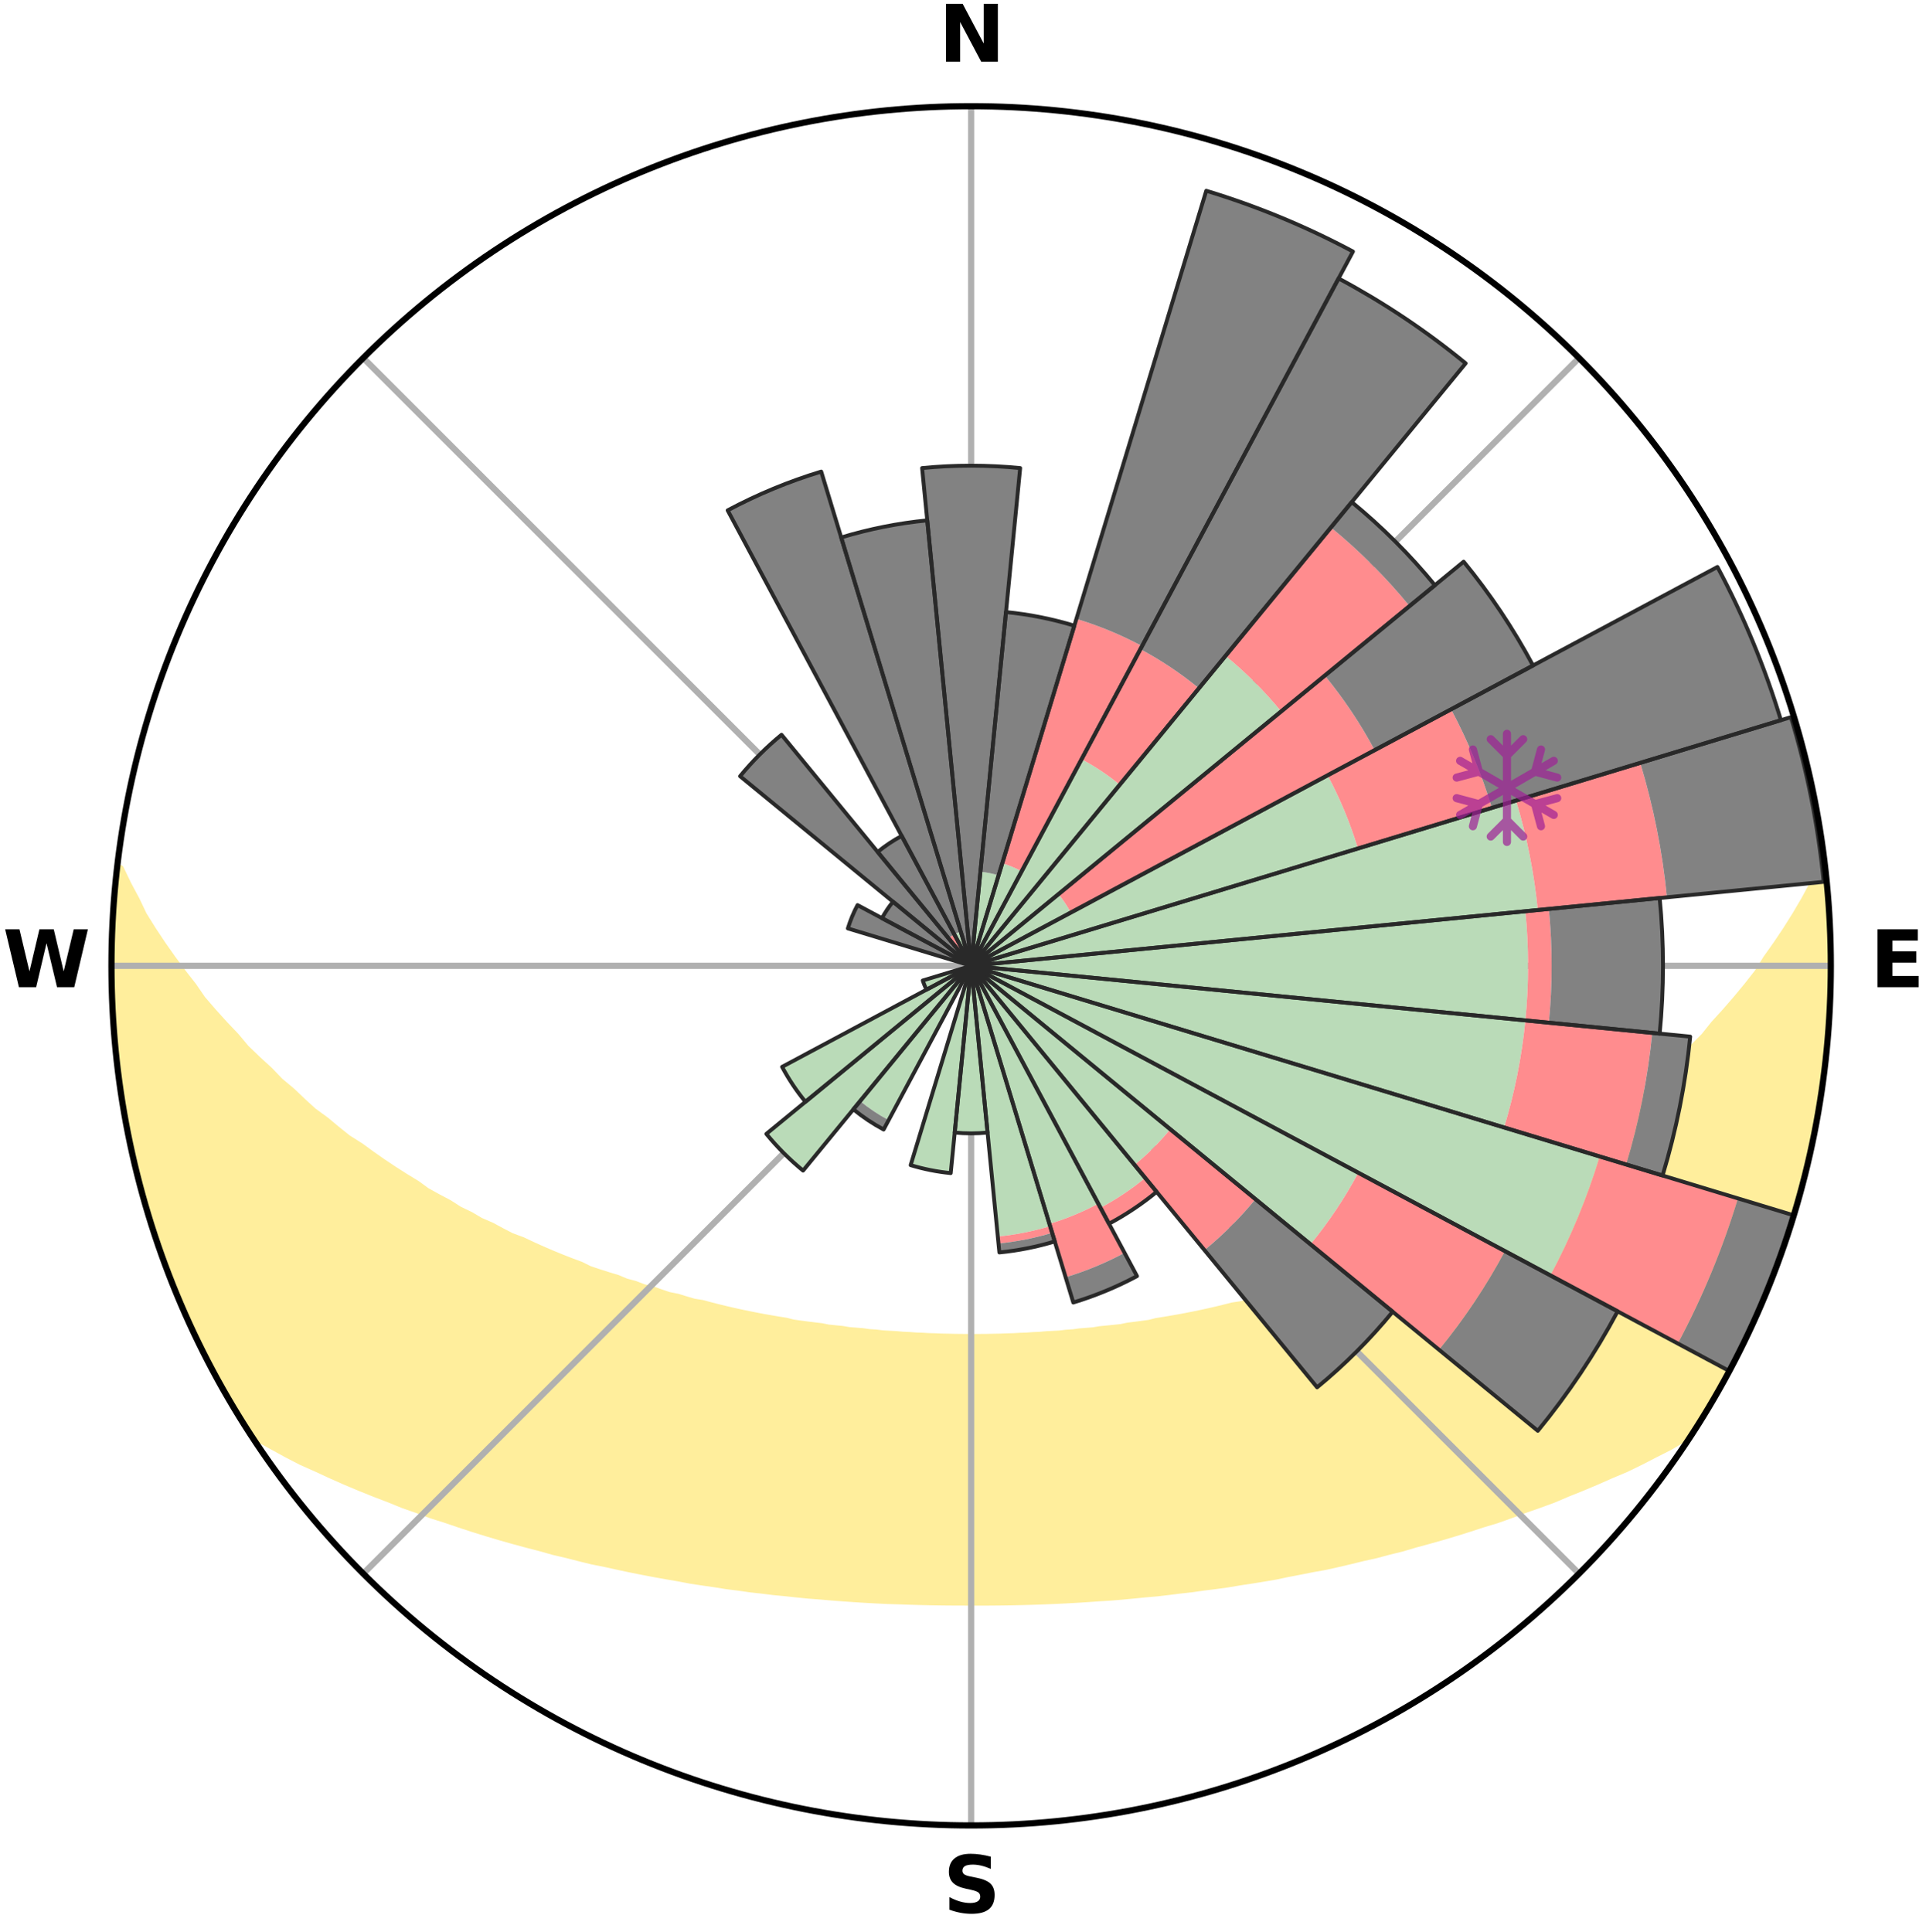 <?xml version="1.0" encoding="utf-8" standalone="no"?>
<!DOCTYPE svg PUBLIC "-//W3C//DTD SVG 1.1//EN"
  "http://www.w3.org/Graphics/SVG/1.1/DTD/svg11.dtd">
<svg xmlns:xlink="http://www.w3.org/1999/xlink" width="248.41pt" height="249.158pt" viewBox="0 0 248.41 249.158" xmlns="http://www.w3.org/2000/svg" version="1.1">
 <title>Ski Rose for Sahoro</title>
 <defs>
  <style type="text/css">*{stroke-linejoin: round; stroke-linecap: butt}</style>
 </defs>
 <g id="figure_1">
  <g id="patch_1">
   <path d="M 0 249.158 
L 248.41 249.158 
L 248.41 0 
L 0 0 
z
" style="fill: #ffffff"/>
  </g>
  <g id="axes_1">
   <g id="patch_2">
    <path d="M 236.135 124.579 
C 236.135 110.018 233.267 95.599 227.695 82.147 
C 222.122 68.695 213.955 56.471 203.659 46.175 
C 193.363 35.879 181.139 27.711 167.687 22.139 
C 154.235 16.567 139.815 13.699 125.255 13.699 
C 110.694 13.699 96.275 16.567 82.823 22.139 
C 69.371 27.711 57.147 35.879 46.851 46.175 
C 36.555 56.471 28.387 68.695 22.815 82.147 
C 17.243 95.599 14.375 110.018 14.375 124.579 
C 14.375 139.14 17.243 153.559 22.815 167.011 
C 28.387 180.463 36.555 192.687 46.851 202.983 
C 57.147 213.279 69.371 221.447 82.823 227.019 
C 96.275 232.591 110.694 235.459 125.255 235.459 
C 139.815 235.459 154.235 232.591 167.687 227.019 
C 181.139 221.447 193.363 213.279 203.659 202.983 
C 213.955 192.687 222.122 180.463 227.695 167.011 
C 233.267 153.559 236.135 139.14 236.135 124.579 
M 125.255 124.579 
C 125.255 124.579 125.255 124.579 125.255 124.579 
C 125.255 124.579 125.255 124.579 125.255 124.579 
C 125.255 124.579 125.255 124.579 125.255 124.579 
C 125.255 124.579 125.255 124.579 125.255 124.579 
C 125.255 124.579 125.255 124.579 125.255 124.579 
C 125.255 124.579 125.255 124.579 125.255 124.579 
C 125.255 124.579 125.255 124.579 125.255 124.579 
C 125.255 124.579 125.255 124.579 125.255 124.579 
C 125.255 124.579 125.255 124.579 125.255 124.579 
C 125.255 124.579 125.255 124.579 125.255 124.579 
C 125.255 124.579 125.255 124.579 125.255 124.579 
C 125.255 124.579 125.255 124.579 125.255 124.579 
C 125.255 124.579 125.255 124.579 125.255 124.579 
C 125.255 124.579 125.255 124.579 125.255 124.579 
C 125.255 124.579 125.255 124.579 125.255 124.579 
C 125.255 124.579 125.255 124.579 125.255 124.579 
z
" style="fill: #ffffff"/>
   </g>
   <g id="PolyCollection_1">
    <defs>
     <path id="m6af9ce3eb5" d="M 235.405 -137.129 
L 234.838 -137.064 
L 233.852 -135.036 
L 232.773 -133.041 
L 231.623 -131.085 
L 230.418 -129.171 
L 229.165 -127.3 
L 227.872 -125.475 
L 226.763 -123.693 
L 225.399 -121.957 
L 224.003 -120.268 
L 222.579 -118.626 
L 221.127 -117.034 
L 219.873 -115.468 
L 218.374 -113.97 
L 216.853 -112.52 
L 215.533 -111.087 
L 213.975 -109.732 
L 212.618 -108.387 
L 211.029 -107.128 
L 209.642 -105.871 
L 208.029 -104.707 
L 206.618 -103.537 
L 205.196 -102.41 
L 203.764 -101.324 
L 202.324 -100.279 
L 200.877 -99.276 
L 199.425 -98.314 
L 197.969 -97.392 
L 196.51 -96.511 
L 195.05 -95.669 
L 193.589 -94.866 
L 192.315 -94.018 
L 190.855 -93.289 
L 189.399 -92.598 
L 188.123 -91.852 
L 186.847 -91.137 
L 185.402 -90.549 
L 184.131 -89.898 
L 182.862 -89.277 
L 181.596 -88.686 
L 180.334 -88.123 
L 179.077 -87.588 
L 177.826 -87.081 
L 176.58 -86.6 
L 175.483 -86.038 
L 174.595 -85.332 
L 173.366 -84.919 
L 172.146 -84.53 
L 171.06 -84.054 
L 169.856 -83.71 
L 168.662 -83.388 
L 167.592 -82.974 
L 166.417 -82.692 
L 165.36 -82.318 
L 164.307 -81.961 
L 163.161 -81.734 
L 162.122 -81.413 
L 161.089 -81.109 
L 160.062 -80.821 
L 158.958 -80.657 
L 157.947 -80.398 
L 156.943 -80.154 
L 155.945 -79.924 
L 154.955 -79.707 
L 153.971 -79.503 
L 152.995 -79.311 
L 152.026 -79.13 
L 151.065 -78.961 
L 150.11 -78.801 
L 149.163 -78.651 
L 148.268 -78.422 
L 147.332 -78.293 
L 146.404 -78.171 
L 145.483 -78.058 
L 144.601 -77.873 
L 143.691 -77.776 
L 142.788 -77.685 
L 141.891 -77.6 
L 141.023 -77.454 
L 140.136 -77.383 
L 139.255 -77.315 
L 138.395 -77.196 
L 137.523 -77.14 
L 136.669 -77.037 
L 135.805 -76.992 
L 134.945 -76.948 
L 134.097 -76.869 
L 133.245 -76.834 
L 132.4 -76.77 
L 131.553 -76.743 
L 130.711 -76.693 
L 129.868 -76.673 
L 129.028 -76.638 
L 128.188 -76.624 
L 127.35 -76.603 
L 126.511 -76.596 
L 125.674 -76.589 
L 124.836 -76.589 
L 123.998 -76.598 
L 123.16 -76.607 
L 122.322 -76.63 
L 121.482 -76.645 
L 120.643 -76.682 
L 119.8 -76.704 
L 118.959 -76.755 
L 118.112 -76.783 
L 117.268 -76.849 
L 116.415 -76.886 
L 115.568 -76.967 
L 114.709 -77.011 
L 113.846 -77.059 
L 112.992 -77.163 
L 112.121 -77.22 
L 111.262 -77.341 
L 110.382 -77.41 
L 109.497 -77.483 
L 108.629 -77.63 
L 107.734 -77.717 
L 106.832 -77.809 
L 105.955 -77.985 
L 105.042 -78.093 
L 104.122 -78.208 
L 103.195 -78.33 
L 102.261 -78.461 
L 101.367 -78.691 
L 100.421 -78.842 
L 99.469 -79.002 
L 98.509 -79.173 
L 97.541 -79.355 
L 96.567 -79.548 
L 95.585 -79.753 
L 94.596 -79.97 
L 93.6 -80.201 
L 92.598 -80.445 
L 91.589 -80.704 
L 90.573 -80.978 
L 89.461 -81.158 
L 88.43 -81.463 
L 87.393 -81.784 
L 86.249 -82.012 
L 85.198 -82.368 
L 84.142 -82.743 
L 82.969 -83.025 
L 81.902 -83.439 
L 80.71 -83.761 
L 79.632 -84.216 
L 78.424 -84.581 
L 77.205 -84.97 
L 75.978 -85.383 
L 74.883 -85.928 
L 73.644 -86.389 
L 72.398 -86.877 
L 71.146 -87.391 
L 69.888 -87.933 
L 68.626 -88.502 
L 67.36 -89.101 
L 65.925 -89.631 
L 64.651 -90.291 
L 63.375 -90.981 
L 61.923 -91.611 
L 60.645 -92.366 
L 59.186 -93.066 
L 57.909 -93.888 
L 56.448 -94.661 
L 54.986 -95.473 
L 53.718 -96.4 
L 52.26 -97.287 
L 50.805 -98.215 
L 49.355 -99.183 
L 47.91 -100.192 
L 46.471 -101.242 
L 44.834 -102.276 
L 43.411 -103.413 
L 42 -104.591 
L 40.387 -105.764 
L 39 -107.03 
L 37.629 -108.339 
L 36.057 -109.652 
L 34.719 -111.048 
L 33.181 -112.457 
L 31.662 -113.916 
L 30.386 -115.444 
L 28.912 -116.997 
L 27.463 -118.598 
L 26.041 -120.247 
L 24.871 -121.95 
L 23.51 -123.691 
L 22.184 -125.479 
L 20.895 -127.312 
L 19.649 -129.19 
L 18.452 -131.111 
L 17.524 -133.058 
L 16.455 -135.055 
L 15.482 -137.086 
L 15.107 -137.129 
L 15.107 -137.129 
L 15.027 -135.193 
L 14.793 -133.273 
L 14.592 -131.348 
L 14.611 -129.41 
L 14.509 -127.479 
L 14.405 -125.546 
L 14.523 -123.613 
L 14.482 -121.678 
L 14.512 -119.744 
L 14.685 -117.816 
L 14.738 -115.881 
L 15.052 -113.968 
L 15.168 -112.036 
L 15.359 -110.111 
L 15.675 -108.202 
L 15.93 -106.284 
L 16.301 -104.386 
L 16.619 -102.477 
L 17.046 -100.59 
L 17.552 -98.722 
L 17.911 -96.818 
L 18.476 -94.967 
L 18.952 -93.091 
L 19.52 -91.241 
L 20.173 -89.419 
L 20.745 -87.57 
L 21.4 -85.749 
L 22.142 -83.962 
L 22.857 -82.165 
L 23.606 -80.381 
L 24.442 -78.636 
L 25.207 -76.859 
L 26.061 -75.123 
L 26.914 -73.386 
L 27.826 -71.679 
L 28.783 -69.998 
L 29.72 -68.305 
L 30.716 -66.646 
L 31.741 -65.004 
L 33.262 -63.691 
L 35.156 -62.656 
L 37.013 -61.637 
L 38.883 -60.668 
L 40.834 -59.8 
L 42.72 -58.928 
L 44.603 -58.095 
L 46.486 -57.304 
L 48.362 -56.55 
L 50.234 -55.835 
L 52.038 -55.099 
L 53.892 -54.451 
L 55.683 -53.782 
L 57.521 -53.202 
L 59.295 -52.596 
L 61.06 -52.02 
L 62.816 -51.473 
L 64.562 -50.953 
L 66.299 -50.461 
L 68.024 -49.994 
L 69.738 -49.553 
L 71.402 -49.08 
L 73.095 -48.686 
L 74.743 -48.264 
L 76.38 -47.861 
L 78.04 -47.531 
L 79.659 -47.173 
L 81.267 -46.832 
L 82.868 -46.513 
L 84.458 -46.209 
L 86.04 -45.926 
L 87.611 -45.656 
L 89.153 -45.362 
L 90.709 -45.129 
L 92.253 -44.907 
L 93.774 -44.661 
L 95.304 -44.472 
L 96.811 -44.256 
L 98.323 -44.089 
L 99.817 -43.902 
L 101.316 -43.762 
L 102.798 -43.601 
L 104.274 -43.452 
L 105.751 -43.341 
L 107.217 -43.215 
L 108.678 -43.102 
L 110.135 -43 
L 111.588 -42.909 
L 113.037 -42.829 
L 114.483 -42.759 
L 115.928 -42.715 
L 117.367 -42.664 
L 118.805 -42.623 
L 120.24 -42.591 
L 121.674 -42.569 
L 123.107 -42.557 
L 124.539 -42.553 
L 125.971 -42.55 
L 127.403 -42.552 
L 128.836 -42.564 
L 130.27 -42.584 
L 131.706 -42.615 
L 133.143 -42.655 
L 134.583 -42.705 
L 136.026 -42.765 
L 137.472 -42.835 
L 138.921 -42.916 
L 140.373 -43.007 
L 141.83 -43.11 
L 143.296 -43.201 
L 144.762 -43.325 
L 146.233 -43.462 
L 147.709 -43.611 
L 149.201 -43.74 
L 150.689 -43.913 
L 152.182 -44.101 
L 153.694 -44.269 
L 155.201 -44.484 
L 156.73 -44.675 
L 158.266 -44.882 
L 159.795 -45.143 
L 161.349 -45.377 
L 162.912 -45.629 
L 164.485 -45.895 
L 166.043 -46.225 
L 167.633 -46.529 
L 169.233 -46.849 
L 170.87 -47.139 
L 172.489 -47.5 
L 174.118 -47.879 
L 175.755 -48.282 
L 177.437 -48.653 
L 179.094 -49.099 
L 180.798 -49.516 
L 182.471 -50.013 
L 184.196 -50.48 
L 185.932 -50.972 
L 187.678 -51.491 
L 189.433 -52.039 
L 191.198 -52.615 
L 193.025 -53.164 
L 194.808 -53.802 
L 196.598 -54.471 
L 198.452 -55.118 
L 200.317 -55.798 
L 202.126 -56.569 
L 204.002 -57.323 
L 205.884 -58.114 
L 207.767 -58.946 
L 209.72 -59.767 
L 211.602 -60.686 
L 213.473 -61.653 
L 215.397 -62.626 
L 217.223 -63.706 
L 218.769 -65.004 
L 219.777 -66.656 
L 220.79 -68.304 
L 221.727 -69.998 
L 222.657 -71.694 
L 223.585 -73.391 
L 224.465 -75.114 
L 225.22 -76.898 
L 226.053 -78.643 
L 226.835 -80.411 
L 227.685 -82.151 
L 228.382 -83.956 
L 229.004 -85.789 
L 229.744 -87.577 
L 230.378 -89.405 
L 230.946 -91.255 
L 231.531 -93.099 
L 232.071 -94.956 
L 232.565 -96.827 
L 233.015 -98.708 
L 233.421 -100.599 
L 233.896 -102.476 
L 234.22 -104.384 
L 234.501 -106.297 
L 234.866 -108.198 
L 235.124 -110.115 
L 235.415 -112.028 
L 235.586 -113.955 
L 235.664 -115.89 
L 235.892 -117.812 
L 235.894 -119.748 
L 236.006 -121.679 
L 236.126 -123.612 
L 236.021 -125.546 
L 236.071 -127.481 
L 235.898 -129.41 
L 235.881 -131.345 
L 235.789 -133.278 
L 235.519 -135.196 
L 235.405 -137.129 
z
" style="stroke: #ffee9c"/>
    </defs>
    <g clip-path="url(#p07f1bee667)">
     <use xlink:href="#m6af9ce3eb5" x="0" y="249.158" style="fill: #ffee9c; stroke: #ffee9c"/>
    </g>
   </g>
   <g id="matplotlib.axis_1">
    <g id="xtick_1">
     <g id="line2d_1">
      <path d="M 125.255 124.579 
L 125.255 13.699 
" clip-path="url(#p07f1bee667)" style="fill: none; stroke: #b0b0b0; stroke-width: 0.8; stroke-linecap: square"/>
     </g>
     <g id="text_1">
      <!-- N -->
      <g transform="translate(121.07 7.958) scale(0.1 -0.1)">
       <defs>
        <path id="DejaVuSans-Bold-4e" d="M 588 4666 
L 1931 4666 
L 3628 1466 
L 3628 4666 
L 4769 4666 
L 4769 0 
L 3425 0 
L 1728 3200 
L 1728 0 
L 588 0 
L 588 4666 
z
" transform="scale(0.016)"/>
       </defs>
       <use xlink:href="#DejaVuSans-Bold-4e"/>
      </g>
     </g>
    </g>
    <g id="xtick_2">
     <g id="line2d_2">
      <path d="M 125.255 124.579 
L 203.659 46.175 
" clip-path="url(#p07f1bee667)" style="fill: none; stroke: #b0b0b0; stroke-width: 0.8; stroke-linecap: square"/>
     </g>
    </g>
    <g id="xtick_3">
     <g id="line2d_3">
      <path d="M 125.255 124.579 
L 236.135 124.579 
" clip-path="url(#p07f1bee667)" style="fill: none; stroke: #b0b0b0; stroke-width: 0.8; stroke-linecap: square"/>
     </g>
     <g id="text_2">
      <!-- E -->
      <g transform="translate(241.219 127.338) scale(0.1 -0.1)">
       <defs>
        <path id="DejaVuSans-Bold-45" d="M 588 4666 
L 3834 4666 
L 3834 3756 
L 1791 3756 
L 1791 2888 
L 3713 2888 
L 3713 1978 
L 1791 1978 
L 1791 909 
L 3903 909 
L 3903 0 
L 588 0 
L 588 4666 
z
" transform="scale(0.016)"/>
       </defs>
       <use xlink:href="#DejaVuSans-Bold-45"/>
      </g>
     </g>
    </g>
    <g id="xtick_4">
     <g id="line2d_4">
      <path d="M 125.255 124.579 
L 203.659 202.983 
" clip-path="url(#p07f1bee667)" style="fill: none; stroke: #b0b0b0; stroke-width: 0.8; stroke-linecap: square"/>
     </g>
    </g>
    <g id="xtick_5">
     <g id="line2d_5">
      <path d="M 125.255 124.579 
L 125.255 235.459 
" clip-path="url(#p07f1bee667)" style="fill: none; stroke: #b0b0b0; stroke-width: 0.8; stroke-linecap: square"/>
     </g>
     <g id="text_3">
      <!-- S -->
      <g transform="translate(121.654 246.718) scale(0.1 -0.1)">
       <defs>
        <path id="DejaVuSans-Bold-53" d="M 3834 4519 
L 3834 3531 
Q 3450 3703 3084 3790 
Q 2719 3878 2394 3878 
Q 1963 3878 1756 3759 
Q 1550 3641 1550 3391 
Q 1550 3203 1689 3098 
Q 1828 2994 2194 2919 
L 2706 2816 
Q 3484 2659 3812 2340 
Q 4141 2022 4141 1434 
Q 4141 663 3683 286 
Q 3225 -91 2284 -91 
Q 1841 -91 1394 -6 
Q 947 78 500 244 
L 500 1259 
Q 947 1022 1364 901 
Q 1781 781 2169 781 
Q 2563 781 2772 912 
Q 2981 1044 2981 1288 
Q 2981 1506 2839 1625 
Q 2697 1744 2272 1838 
L 1806 1941 
Q 1106 2091 782 2419 
Q 459 2747 459 3303 
Q 459 4000 909 4375 
Q 1359 4750 2203 4750 
Q 2588 4750 2994 4692 
Q 3400 4634 3834 4519 
z
" transform="scale(0.016)"/>
       </defs>
       <use xlink:href="#DejaVuSans-Bold-53"/>
      </g>
     </g>
    </g>
    <g id="xtick_6">
     <g id="line2d_6">
      <path d="M 125.255 124.579 
L 46.851 202.983 
" clip-path="url(#p07f1bee667)" style="fill: none; stroke: #b0b0b0; stroke-width: 0.8; stroke-linecap: square"/>
     </g>
    </g>
    <g id="xtick_7">
     <g id="line2d_7">
      <path d="M 125.255 124.579 
L 14.375 124.579 
" clip-path="url(#p07f1bee667)" style="fill: none; stroke: #b0b0b0; stroke-width: 0.8; stroke-linecap: square"/>
     </g>
     <g id="text_4">
      <!-- W -->
      <g transform="translate(0.36 127.338) scale(0.1 -0.1)">
       <defs>
        <path id="DejaVuSans-Bold-57" d="M 191 4666 
L 1344 4666 
L 2150 1275 
L 2950 4666 
L 4109 4666 
L 4909 1275 
L 5716 4666 
L 6859 4666 
L 5759 0 
L 4372 0 
L 3525 3547 
L 2688 0 
L 1300 0 
L 191 4666 
z
" transform="scale(0.016)"/>
       </defs>
       <use xlink:href="#DejaVuSans-Bold-57"/>
      </g>
     </g>
    </g>
    <g id="xtick_8">
     <g id="line2d_8">
      <path d="M 125.255 124.579 
L 46.851 46.175 
" clip-path="url(#p07f1bee667)" style="fill: none; stroke: #b0b0b0; stroke-width: 0.8; stroke-linecap: square"/>
     </g>
    </g>
   </g>
   <g id="matplotlib.axis_2"/>
   <g id="patch_3">
    <path d="M 125.255 124.579 
C 125.255 124.579 125.255 124.579 125.255 124.579 
C 125.255 124.579 125.255 124.579 125.255 124.579 
L 125.255 124.579 
C 125.255 124.579 125.255 124.579 125.255 124.579 
C 125.255 124.579 125.255 124.579 125.255 124.579 
z
" clip-path="url(#p07f1bee667)" style="fill: #d9d9d9"/>
   </g>
   <g id="patch_4">
    <path d="M 125.255 124.579 
C 125.255 124.579 125.255 124.579 125.255 124.579 
C 125.255 124.579 125.255 124.579 125.255 124.579 
L 125.255 124.579 
C 125.255 124.579 125.255 124.579 125.255 124.579 
C 125.255 124.579 125.255 124.579 125.255 124.579 
z
" clip-path="url(#p07f1bee667)" style="fill: #d9d9d9"/>
   </g>
   <g id="patch_5">
    <path d="M 125.255 124.579 
C 125.255 124.579 125.255 124.579 125.255 124.579 
C 125.255 124.579 125.255 124.579 125.255 124.579 
L 125.255 124.579 
C 125.255 124.579 125.255 124.579 125.255 124.579 
C 125.255 124.579 125.255 124.579 125.255 124.579 
z
" clip-path="url(#p07f1bee667)" style="fill: #d9d9d9"/>
   </g>
   <g id="patch_6">
    <path d="M 125.255 124.579 
C 125.255 124.579 125.255 124.579 125.255 124.579 
C 125.255 124.579 125.255 124.579 125.255 124.579 
L 125.255 124.579 
C 125.255 124.579 125.255 124.579 125.255 124.579 
C 125.255 124.579 125.255 124.579 125.255 124.579 
z
" clip-path="url(#p07f1bee667)" style="fill: #d9d9d9"/>
   </g>
   <g id="patch_7">
    <path d="M 125.255 124.579 
C 125.255 124.579 125.255 124.579 125.255 124.579 
C 125.255 124.579 125.255 124.579 125.255 124.579 
L 125.255 124.579 
C 125.255 124.579 125.255 124.579 125.255 124.579 
C 125.255 124.579 125.255 124.579 125.255 124.579 
z
" clip-path="url(#p07f1bee667)" style="fill: #d9d9d9"/>
   </g>
   <g id="patch_8">
    <path d="M 125.255 124.579 
C 125.255 124.579 125.255 124.579 125.255 124.579 
C 125.255 124.579 125.255 124.579 125.255 124.579 
L 125.255 124.579 
C 125.255 124.579 125.255 124.579 125.255 124.579 
C 125.255 124.579 125.255 124.579 125.255 124.579 
z
" clip-path="url(#p07f1bee667)" style="fill: #d9d9d9"/>
   </g>
   <g id="patch_9">
    <path d="M 125.255 124.579 
C 125.255 124.579 125.255 124.579 125.255 124.579 
C 125.255 124.579 125.255 124.579 125.255 124.579 
L 125.255 124.579 
C 125.255 124.579 125.255 124.579 125.255 124.579 
C 125.255 124.579 125.255 124.579 125.255 124.579 
z
" clip-path="url(#p07f1bee667)" style="fill: #d9d9d9"/>
   </g>
   <g id="patch_10">
    <path d="M 125.255 124.579 
C 125.255 124.579 125.255 124.579 125.255 124.579 
C 125.255 124.579 125.255 124.579 125.255 124.579 
L 125.255 124.579 
C 125.255 124.579 125.255 124.579 125.255 124.579 
C 125.255 124.579 125.255 124.579 125.255 124.579 
z
" clip-path="url(#p07f1bee667)" style="fill: #d9d9d9"/>
   </g>
   <g id="patch_11">
    <path d="M 125.255 124.579 
C 125.255 124.579 125.255 124.579 125.255 124.579 
C 125.255 124.579 125.255 124.579 125.255 124.579 
L 125.255 124.579 
C 125.255 124.579 125.255 124.579 125.255 124.579 
C 125.255 124.579 125.255 124.579 125.255 124.579 
z
" clip-path="url(#p07f1bee667)" style="fill: #d9d9d9"/>
   </g>
   <g id="patch_12">
    <path d="M 125.255 124.579 
C 125.255 124.579 125.255 124.579 125.255 124.579 
C 125.255 124.579 125.255 124.579 125.255 124.579 
L 125.255 124.579 
C 125.255 124.579 125.255 124.579 125.255 124.579 
C 125.255 124.579 125.255 124.579 125.255 124.579 
z
" clip-path="url(#p07f1bee667)" style="fill: #d9d9d9"/>
   </g>
   <g id="patch_13">
    <path d="M 125.255 124.579 
C 125.255 124.579 125.255 124.579 125.255 124.579 
C 125.255 124.579 125.255 124.579 125.255 124.579 
L 125.255 124.579 
C 125.255 124.579 125.255 124.579 125.255 124.579 
C 125.255 124.579 125.255 124.579 125.255 124.579 
z
" clip-path="url(#p07f1bee667)" style="fill: #d9d9d9"/>
   </g>
   <g id="patch_14">
    <path d="M 125.255 124.579 
C 125.255 124.579 125.255 124.579 125.255 124.579 
C 125.255 124.579 125.255 124.579 125.255 124.579 
L 125.255 124.579 
C 125.255 124.579 125.255 124.579 125.255 124.579 
C 125.255 124.579 125.255 124.579 125.255 124.579 
z
" clip-path="url(#p07f1bee667)" style="fill: #d9d9d9"/>
   </g>
   <g id="patch_15">
    <path d="M 125.255 124.579 
C 125.255 124.579 125.255 124.579 125.255 124.579 
C 125.255 124.579 125.255 124.579 125.255 124.579 
L 125.255 124.579 
C 125.255 124.579 125.255 124.579 125.255 124.579 
C 125.255 124.579 125.255 124.579 125.255 124.579 
z
" clip-path="url(#p07f1bee667)" style="fill: #d9d9d9"/>
   </g>
   <g id="patch_16">
    <path d="M 125.255 124.579 
C 125.255 124.579 125.255 124.579 125.255 124.579 
C 125.255 124.579 125.255 124.579 125.255 124.579 
L 125.255 124.579 
C 125.255 124.579 125.255 124.579 125.255 124.579 
C 125.255 124.579 125.255 124.579 125.255 124.579 
z
" clip-path="url(#p07f1bee667)" style="fill: #d9d9d9"/>
   </g>
   <g id="patch_17">
    <path d="M 125.255 124.579 
C 125.255 124.579 125.255 124.579 125.255 124.579 
C 125.255 124.579 125.255 124.579 125.255 124.579 
L 125.255 124.579 
C 125.255 124.579 125.255 124.579 125.255 124.579 
C 125.255 124.579 125.255 124.579 125.255 124.579 
z
" clip-path="url(#p07f1bee667)" style="fill: #d9d9d9"/>
   </g>
   <g id="patch_18">
    <path d="M 125.255 124.579 
C 125.255 124.579 125.255 124.579 125.255 124.579 
C 125.255 124.579 125.255 124.579 125.255 124.579 
L 125.255 124.579 
C 125.255 124.579 125.255 124.579 125.255 124.579 
C 125.255 124.579 125.255 124.579 125.255 124.579 
z
" clip-path="url(#p07f1bee667)" style="fill: #d9d9d9"/>
   </g>
   <g id="patch_19">
    <path d="M 125.255 124.579 
C 125.255 124.579 125.255 124.579 125.255 124.579 
C 125.255 124.579 125.255 124.579 125.255 124.579 
L 125.255 124.579 
C 125.255 124.579 125.255 124.579 125.255 124.579 
C 125.255 124.579 125.255 124.579 125.255 124.579 
z
" clip-path="url(#p07f1bee667)" style="fill: #d9d9d9"/>
   </g>
   <g id="patch_20">
    <path d="M 125.255 124.579 
C 125.255 124.579 125.255 124.579 125.255 124.579 
C 125.255 124.579 125.255 124.579 125.255 124.579 
L 125.255 124.579 
C 125.255 124.579 125.255 124.579 125.255 124.579 
C 125.255 124.579 125.255 124.579 125.255 124.579 
z
" clip-path="url(#p07f1bee667)" style="fill: #d9d9d9"/>
   </g>
   <g id="patch_21">
    <path d="M 125.255 124.579 
C 125.255 124.579 125.255 124.579 125.255 124.579 
C 125.255 124.579 125.255 124.579 125.255 124.579 
L 125.255 124.579 
C 125.255 124.579 125.255 124.579 125.255 124.579 
C 125.255 124.579 125.255 124.579 125.255 124.579 
z
" clip-path="url(#p07f1bee667)" style="fill: #d9d9d9"/>
   </g>
   <g id="patch_22">
    <path d="M 125.255 124.579 
C 125.255 124.579 125.255 124.579 125.255 124.579 
C 125.255 124.579 125.255 124.579 125.255 124.579 
L 125.255 124.579 
C 125.255 124.579 125.255 124.579 125.255 124.579 
C 125.255 124.579 125.255 124.579 125.255 124.579 
z
" clip-path="url(#p07f1bee667)" style="fill: #d9d9d9"/>
   </g>
   <g id="patch_23">
    <path d="M 125.255 124.579 
C 125.255 124.579 125.255 124.579 125.255 124.579 
C 125.255 124.579 125.255 124.579 125.255 124.579 
L 125.255 124.579 
C 125.255 124.579 125.255 124.579 125.255 124.579 
C 125.255 124.579 125.255 124.579 125.255 124.579 
z
" clip-path="url(#p07f1bee667)" style="fill: #d9d9d9"/>
   </g>
   <g id="patch_24">
    <path d="M 125.255 124.579 
C 125.255 124.579 125.255 124.579 125.255 124.579 
C 125.255 124.579 125.255 124.579 125.255 124.579 
L 125.255 124.579 
C 125.255 124.579 125.255 124.579 125.255 124.579 
C 125.255 124.579 125.255 124.579 125.255 124.579 
z
" clip-path="url(#p07f1bee667)" style="fill: #d9d9d9"/>
   </g>
   <g id="patch_25">
    <path d="M 125.255 124.579 
C 125.255 124.579 125.255 124.579 125.255 124.579 
C 125.255 124.579 125.255 124.579 125.255 124.579 
L 125.255 124.579 
C 125.255 124.579 125.255 124.579 125.255 124.579 
C 125.255 124.579 125.255 124.579 125.255 124.579 
z
" clip-path="url(#p07f1bee667)" style="fill: #d9d9d9"/>
   </g>
   <g id="patch_26">
    <path d="M 125.255 124.579 
C 125.255 124.579 125.255 124.579 125.255 124.579 
C 125.255 124.579 125.255 124.579 125.255 124.579 
L 125.255 124.579 
C 125.255 124.579 125.255 124.579 125.255 124.579 
C 125.255 124.579 125.255 124.579 125.255 124.579 
z
" clip-path="url(#p07f1bee667)" style="fill: #d9d9d9"/>
   </g>
   <g id="patch_27">
    <path d="M 125.255 124.579 
C 125.255 124.579 125.255 124.579 125.255 124.579 
C 125.255 124.579 125.255 124.579 125.255 124.579 
L 125.255 124.579 
C 125.255 124.579 125.255 124.579 125.255 124.579 
C 125.255 124.579 125.255 124.579 125.255 124.579 
z
" clip-path="url(#p07f1bee667)" style="fill: #d9d9d9"/>
   </g>
   <g id="patch_28">
    <path d="M 125.255 124.579 
C 125.255 124.579 125.255 124.579 125.255 124.579 
C 125.255 124.579 125.255 124.579 125.255 124.579 
L 125.255 124.579 
C 125.255 124.579 125.255 124.579 125.255 124.579 
C 125.255 124.579 125.255 124.579 125.255 124.579 
z
" clip-path="url(#p07f1bee667)" style="fill: #d9d9d9"/>
   </g>
   <g id="patch_29">
    <path d="M 125.255 124.579 
C 125.255 124.579 125.255 124.579 125.255 124.579 
C 125.255 124.579 125.255 124.579 125.255 124.579 
L 125.255 124.579 
C 125.255 124.579 125.255 124.579 125.255 124.579 
C 125.255 124.579 125.255 124.579 125.255 124.579 
z
" clip-path="url(#p07f1bee667)" style="fill: #d9d9d9"/>
   </g>
   <g id="patch_30">
    <path d="M 125.255 124.579 
C 125.255 124.579 125.255 124.579 125.255 124.579 
C 125.255 124.579 125.255 124.579 125.255 124.579 
L 125.255 124.579 
C 125.255 124.579 125.255 124.579 125.255 124.579 
C 125.255 124.579 125.255 124.579 125.255 124.579 
z
" clip-path="url(#p07f1bee667)" style="fill: #d9d9d9"/>
   </g>
   <g id="patch_31">
    <path d="M 125.255 124.579 
C 125.255 124.579 125.255 124.579 125.255 124.579 
C 125.255 124.579 125.255 124.579 125.255 124.579 
L 125.255 124.579 
C 125.255 124.579 125.255 124.579 125.255 124.579 
C 125.255 124.579 125.255 124.579 125.255 124.579 
z
" clip-path="url(#p07f1bee667)" style="fill: #d9d9d9"/>
   </g>
   <g id="patch_32">
    <path d="M 125.255 124.579 
C 125.255 124.579 125.255 124.579 125.255 124.579 
C 125.255 124.579 125.255 124.579 125.255 124.579 
L 125.255 124.579 
C 125.255 124.579 125.255 124.579 125.255 124.579 
C 125.255 124.579 125.255 124.579 125.255 124.579 
z
" clip-path="url(#p07f1bee667)" style="fill: #d9d9d9"/>
   </g>
   <g id="patch_33">
    <path d="M 125.255 124.579 
C 125.255 124.579 125.255 124.579 125.255 124.579 
C 125.255 124.579 125.255 124.579 125.255 124.579 
L 125.255 124.579 
C 125.255 124.579 125.255 124.579 125.255 124.579 
C 125.255 124.579 125.255 124.579 125.255 124.579 
z
" clip-path="url(#p07f1bee667)" style="fill: #d9d9d9"/>
   </g>
   <g id="patch_34">
    <path d="M 125.255 124.579 
C 125.255 124.579 125.255 124.579 125.255 124.579 
C 125.255 124.579 125.255 124.579 125.255 124.579 
L 125.255 124.579 
C 125.255 124.579 125.255 124.579 125.255 124.579 
C 125.255 124.579 125.255 124.579 125.255 124.579 
z
" clip-path="url(#p07f1bee667)" style="fill: #d9d9d9"/>
   </g>
   <g id="patch_35">
    <path d="M 125.255 124.579 
C 125.255 124.579 125.255 124.579 125.255 124.579 
C 125.255 124.579 125.255 124.579 125.255 124.579 
L 125.255 124.579 
C 125.255 124.579 125.255 124.579 125.255 124.579 
C 125.255 124.579 125.255 124.579 125.255 124.579 
z
" clip-path="url(#p07f1bee667)" style="fill: #badbb8"/>
   </g>
   <g id="patch_36">
    <path d="M 125.255 124.579 
C 125.255 124.579 125.255 124.579 125.255 124.579 
C 125.255 124.579 125.255 124.579 125.255 124.579 
L 128.794 112.912 
C 128.412 112.797 128.025 112.7 127.633 112.622 
C 127.242 112.544 126.847 112.485 126.45 112.446 
z
" clip-path="url(#p07f1bee667)" style="fill: #badbb8"/>
   </g>
   <g id="patch_37">
    <path d="M 125.255 124.579 
C 125.255 124.579 125.255 124.579 125.255 124.579 
C 125.255 124.579 125.255 124.579 125.255 124.579 
L 131.771 112.387 
C 131.372 112.174 130.963 111.98 130.545 111.807 
C 130.127 111.634 129.701 111.482 129.268 111.35 
z
" clip-path="url(#p07f1bee667)" style="fill: #badbb8"/>
   </g>
   <g id="patch_38">
    <path d="M 125.255 124.579 
C 125.255 124.579 125.255 124.579 125.255 124.579 
C 125.255 124.579 125.255 124.579 125.255 124.579 
L 144.424 101.221 
C 143.66 100.594 142.865 100.004 142.042 99.455 
C 141.22 98.905 140.371 98.396 139.499 97.93 
z
" clip-path="url(#p07f1bee667)" style="fill: #badbb8"/>
   </g>
   <g id="patch_39">
    <path d="M 125.255 124.579 
C 125.255 124.579 125.255 124.579 125.255 124.579 
C 125.255 124.579 125.255 124.579 125.255 124.579 
L 165.239 91.765 
C 164.165 90.456 163.027 89.201 161.83 88.004 
C 160.633 86.807 159.377 85.669 158.069 84.595 
z
" clip-path="url(#p07f1bee667)" style="fill: #badbb8"/>
   </g>
   <g id="patch_40">
    <path d="M 125.255 124.579 
C 125.255 124.579 125.255 124.579 125.255 124.579 
C 125.255 124.579 125.255 124.579 125.255 124.579 
L 138.106 117.71 
C 137.881 117.289 137.636 116.88 137.371 116.483 
C 137.106 116.087 136.822 115.703 136.519 115.335 
z
" clip-path="url(#p07f1bee667)" style="fill: #badbb8"/>
   </g>
   <g id="patch_41">
    <path d="M 125.255 124.579 
C 125.255 124.579 125.255 124.579 125.255 124.579 
C 125.255 124.579 125.255 124.579 125.255 124.579 
L 175.144 109.445 
C 174.648 107.812 174.073 106.205 173.42 104.628 
C 172.767 103.052 172.037 101.508 171.233 100.003 
z
" clip-path="url(#p07f1bee667)" style="fill: #badbb8"/>
   </g>
   <g id="patch_42">
    <path d="M 125.255 124.579 
C 125.255 124.579 125.255 124.579 125.255 124.579 
C 125.255 124.579 125.255 124.579 125.255 124.579 
L 198.341 117.381 
C 198.105 114.988 197.752 112.609 197.283 110.252 
C 196.814 107.894 196.23 105.561 195.532 103.261 
z
" clip-path="url(#p07f1bee667)" style="fill: #badbb8"/>
   </g>
   <g id="patch_43">
    <path d="M 125.255 124.579 
C 125.255 124.579 125.255 124.579 125.255 124.579 
C 125.255 124.579 125.255 124.579 125.255 124.579 
L 196.741 131.62 
C 196.971 129.28 197.087 126.93 197.087 124.579 
C 197.087 122.228 196.971 119.878 196.741 117.538 
z
" clip-path="url(#p07f1bee667)" style="fill: #badbb8"/>
   </g>
   <g id="patch_44">
    <path d="M 125.255 124.579 
C 125.255 124.579 125.255 124.579 125.255 124.579 
C 125.255 124.579 125.255 124.579 125.255 124.579 
L 193.994 145.431 
C 194.676 143.181 195.248 140.899 195.706 138.593 
C 196.165 136.287 196.51 133.96 196.741 131.62 
z
" clip-path="url(#p07f1bee667)" style="fill: #badbb8"/>
   </g>
   <g id="patch_45">
    <path d="M 125.255 124.579 
C 125.255 124.579 125.255 124.579 125.255 124.579 
C 125.255 124.579 125.255 124.579 125.255 124.579 
L 199.969 164.515 
C 201.276 162.069 202.462 159.561 203.523 156.999 
C 204.585 154.437 205.519 151.825 206.324 149.171 
z
" clip-path="url(#p07f1bee667)" style="fill: #badbb8"/>
   </g>
   <g id="patch_46">
    <path d="M 125.255 124.579 
C 125.255 124.579 125.255 124.579 125.255 124.579 
C 125.255 124.579 125.255 124.579 125.255 124.579 
L 169.026 160.501 
C 170.202 159.068 171.306 157.579 172.336 156.038 
C 173.366 154.497 174.319 152.906 175.193 151.272 
z
" clip-path="url(#p07f1bee667)" style="fill: #badbb8"/>
   </g>
   <g id="patch_47">
    <path d="M 125.255 124.579 
C 125.255 124.579 125.255 124.579 125.255 124.579 
C 125.255 124.579 125.255 124.579 125.255 124.579 
L 146.335 150.265 
C 147.176 149.575 147.982 148.844 148.751 148.075 
C 149.52 147.306 150.251 146.5 150.941 145.659 
z
" clip-path="url(#p07f1bee667)" style="fill: #badbb8"/>
   </g>
   <g id="patch_48">
    <path d="M 125.255 124.579 
C 125.255 124.579 125.255 124.579 125.255 124.579 
C 125.255 124.579 125.255 124.579 125.255 124.579 
L 141.94 155.795 
C 142.962 155.248 143.956 154.652 144.919 154.009 
C 145.882 153.365 146.814 152.675 147.709 151.94 
z
" clip-path="url(#p07f1bee667)" style="fill: #badbb8"/>
   </g>
   <g id="patch_49">
    <path d="M 125.255 124.579 
C 125.255 124.579 125.255 124.579 125.255 124.579 
C 125.255 124.579 125.255 124.579 125.255 124.579 
L 135.354 157.871 
C 136.443 157.54 137.516 157.156 138.568 156.721 
C 139.62 156.285 140.65 155.798 141.655 155.261 
z
" clip-path="url(#p07f1bee667)" style="fill: #badbb8"/>
   </g>
   <g id="patch_50">
    <path d="M 125.255 124.579 
C 125.255 124.579 125.255 124.579 125.255 124.579 
C 125.255 124.579 125.255 124.579 125.255 124.579 
L 128.695 159.504 
C 129.838 159.391 130.975 159.222 132.101 158.998 
C 133.228 158.774 134.343 158.495 135.442 158.162 
z
" clip-path="url(#p07f1bee667)" style="fill: #badbb8"/>
   </g>
   <g id="patch_51">
    <path d="M 125.255 124.579 
C 125.255 124.579 125.255 124.579 125.255 124.579 
C 125.255 124.579 125.255 124.579 125.255 124.579 
L 123.136 146.088 
C 123.84 146.158 124.547 146.193 125.255 146.193 
C 125.962 146.193 126.669 146.158 127.373 146.088 
z
" clip-path="url(#p07f1bee667)" style="fill: #badbb8"/>
   </g>
   <g id="patch_52">
    <path d="M 125.255 124.579 
C 125.255 124.579 125.255 124.579 125.255 124.579 
C 125.255 124.579 125.255 124.579 125.255 124.579 
L 117.455 150.291 
C 118.297 150.547 119.15 150.76 120.013 150.932 
C 120.876 151.103 121.746 151.233 122.621 151.319 
z
" clip-path="url(#p07f1bee667)" style="fill: #badbb8"/>
   </g>
   <g id="patch_53">
    <path d="M 125.255 124.579 
C 125.255 124.579 125.255 124.579 125.255 124.579 
C 125.255 124.579 125.255 124.579 125.255 124.579 
L 125.255 124.579 
C 125.255 124.579 125.255 124.579 125.255 124.579 
C 125.255 124.579 125.255 124.579 125.255 124.579 
z
" clip-path="url(#p07f1bee667)" style="fill: #badbb8"/>
   </g>
   <g id="patch_54">
    <path d="M 125.255 124.579 
C 125.255 124.579 125.255 124.579 125.255 124.579 
C 125.255 124.579 125.255 124.579 125.255 124.579 
L 110.934 142.029 
C 111.505 142.498 112.099 142.939 112.713 143.349 
C 113.327 143.76 113.962 144.14 114.613 144.488 
z
" clip-path="url(#p07f1bee667)" style="fill: #badbb8"/>
   </g>
   <g id="patch_55">
    <path d="M 125.255 124.579 
C 125.255 124.579 125.255 124.579 125.255 124.579 
C 125.255 124.579 125.255 124.579 125.255 124.579 
L 98.838 146.259 
C 99.548 147.123 100.299 147.953 101.09 148.744 
C 101.881 149.535 102.71 150.286 103.575 150.996 
z
" clip-path="url(#p07f1bee667)" style="fill: #badbb8"/>
   </g>
   <g id="patch_56">
    <path d="M 125.255 124.579 
C 125.255 124.579 125.255 124.579 125.255 124.579 
C 125.255 124.579 125.255 124.579 125.255 124.579 
L 100.871 137.612 
C 101.298 138.41 101.764 139.187 102.266 139.94 
C 102.769 140.692 103.308 141.419 103.883 142.119 
z
" clip-path="url(#p07f1bee667)" style="fill: #badbb8"/>
   </g>
   <g id="patch_57">
    <path d="M 125.255 124.579 
C 125.255 124.579 125.255 124.579 125.255 124.579 
C 125.255 124.579 125.255 124.579 125.255 124.579 
L 119.019 126.471 
C 119.081 126.675 119.153 126.876 119.234 127.073 
C 119.316 127.27 119.407 127.463 119.508 127.651 
z
" clip-path="url(#p07f1bee667)" style="fill: #badbb8"/>
   </g>
   <g id="patch_58">
    <path d="M 125.255 124.579 
C 125.255 124.579 125.255 124.579 125.255 124.579 
C 125.255 124.579 125.255 124.579 125.255 124.579 
L 125.255 124.579 
C 125.255 124.579 125.255 124.579 125.255 124.579 
C 125.255 124.579 125.255 124.579 125.255 124.579 
z
" clip-path="url(#p07f1bee667)" style="fill: #badbb8"/>
   </g>
   <g id="patch_59">
    <path d="M 125.255 124.579 
C 125.255 124.579 125.255 124.579 125.255 124.579 
C 125.255 124.579 125.255 124.579 125.255 124.579 
L 125.255 124.579 
C 125.255 124.579 125.255 124.579 125.255 124.579 
C 125.255 124.579 125.255 124.579 125.255 124.579 
z
" clip-path="url(#p07f1bee667)" style="fill: #badbb8"/>
   </g>
   <g id="patch_60">
    <path d="M 125.255 124.579 
C 125.255 124.579 125.255 124.579 125.255 124.579 
C 125.255 124.579 125.255 124.579 125.255 124.579 
L 125.255 124.579 
C 125.255 124.579 125.255 124.579 125.255 124.579 
C 125.255 124.579 125.255 124.579 125.255 124.579 
z
" clip-path="url(#p07f1bee667)" style="fill: #badbb8"/>
   </g>
   <g id="patch_61">
    <path d="M 125.255 124.579 
C 125.255 124.579 125.255 124.579 125.255 124.579 
C 125.255 124.579 125.255 124.579 125.255 124.579 
L 125.255 124.579 
C 125.255 124.579 125.255 124.579 125.255 124.579 
C 125.255 124.579 125.255 124.579 125.255 124.579 
z
" clip-path="url(#p07f1bee667)" style="fill: #badbb8"/>
   </g>
   <g id="patch_62">
    <path d="M 125.255 124.579 
C 125.255 124.579 125.255 124.579 125.255 124.579 
C 125.255 124.579 125.255 124.579 125.255 124.579 
L 125.255 124.579 
C 125.255 124.579 125.255 124.579 125.255 124.579 
C 125.255 124.579 125.255 124.579 125.255 124.579 
z
" clip-path="url(#p07f1bee667)" style="fill: #badbb8"/>
   </g>
   <g id="patch_63">
    <path d="M 125.255 124.579 
C 125.255 124.579 125.255 124.579 125.255 124.579 
C 125.255 124.579 125.255 124.579 125.255 124.579 
L 125.255 124.579 
C 125.255 124.579 125.255 124.579 125.255 124.579 
C 125.255 124.579 125.255 124.579 125.255 124.579 
z
" clip-path="url(#p07f1bee667)" style="fill: #badbb8"/>
   </g>
   <g id="patch_64">
    <path d="M 125.255 124.579 
C 125.255 124.579 125.255 124.579 125.255 124.579 
C 125.255 124.579 125.255 124.579 125.255 124.579 
L 125.255 124.579 
C 125.255 124.579 125.255 124.579 125.255 124.579 
C 125.255 124.579 125.255 124.579 125.255 124.579 
z
" clip-path="url(#p07f1bee667)" style="fill: #badbb8"/>
   </g>
   <g id="patch_65">
    <path d="M 125.255 124.579 
C 125.255 124.579 125.255 124.579 125.255 124.579 
C 125.255 124.579 125.255 124.579 125.255 124.579 
L 123.917 120.169 
C 123.773 120.213 123.631 120.264 123.491 120.322 
C 123.352 120.38 123.216 120.444 123.083 120.515 
z
" clip-path="url(#p07f1bee667)" style="fill: #badbb8"/>
   </g>
   <g id="patch_66">
    <path d="M 125.255 124.579 
C 125.255 124.579 125.255 124.579 125.255 124.579 
C 125.255 124.579 125.255 124.579 125.255 124.579 
L 125.255 124.579 
C 125.255 124.579 125.255 124.579 125.255 124.579 
C 125.255 124.579 125.255 124.579 125.255 124.579 
z
" clip-path="url(#p07f1bee667)" style="fill: #badbb8"/>
   </g>
   <g id="patch_67">
    <path d="M 125.255 124.579 
C 125.255 124.579 125.255 124.579 125.255 124.579 
C 125.255 124.579 125.255 124.579 125.255 124.579 
L 125.255 124.579 
C 125.255 124.579 125.255 124.579 125.255 124.579 
C 125.255 124.579 125.255 124.579 125.255 124.579 
z
" clip-path="url(#p07f1bee667)" style="fill: #ff8c8e"/>
   </g>
   <g id="patch_68">
    <path d="M 126.45 112.446 
C 126.847 112.485 127.242 112.544 127.633 112.622 
C 128.025 112.7 128.412 112.797 128.794 112.912 
L 128.794 112.912 
C 128.412 112.797 128.025 112.7 127.633 112.622 
C 127.242 112.544 126.847 112.485 126.45 112.446 
z
" clip-path="url(#p07f1bee667)" style="fill: #ff8c8e"/>
   </g>
   <g id="patch_69">
    <path d="M 129.268 111.35 
C 129.701 111.482 130.127 111.634 130.545 111.807 
C 130.963 111.98 131.372 112.174 131.771 112.387 
L 147.3 83.335 
C 145.95 82.613 144.566 81.958 143.152 81.373 
C 141.737 80.787 140.295 80.271 138.83 79.827 
z
" clip-path="url(#p07f1bee667)" style="fill: #ff8c8e"/>
   </g>
   <g id="patch_70">
    <path d="M 139.499 97.93 
C 140.371 98.396 141.22 98.905 142.042 99.455 
C 142.865 100.004 143.66 100.594 144.424 101.221 
L 154.634 88.781 
C 153.462 87.819 152.244 86.916 150.983 86.074 
C 149.723 85.232 148.422 84.452 147.085 83.737 
z
" clip-path="url(#p07f1bee667)" style="fill: #ff8c8e"/>
   </g>
   <g id="patch_71">
    <path d="M 158.069 84.595 
C 159.377 85.669 160.633 86.807 161.83 88.004 
C 163.027 89.201 164.165 90.456 165.239 91.765 
L 181.801 78.173 
C 180.282 76.322 178.673 74.547 176.98 72.854 
C 175.287 71.161 173.512 69.552 171.661 68.033 
z
" clip-path="url(#p07f1bee667)" style="fill: #ff8c8e"/>
   </g>
   <g id="patch_72">
    <path d="M 136.519 115.335 
C 136.822 115.703 137.106 116.087 137.371 116.483 
C 137.636 116.88 137.881 117.289 138.106 117.71 
L 177.298 96.761 
C 176.388 95.058 175.394 93.4 174.321 91.794 
C 173.248 90.188 172.097 88.636 170.871 87.143 
z
" clip-path="url(#p07f1bee667)" style="fill: #ff8c8e"/>
   </g>
   <g id="patch_73">
    <path d="M 171.233 100.003 
C 172.037 101.508 172.767 103.052 173.42 104.628 
C 174.073 106.205 174.648 107.812 175.144 109.445 
L 192.42 104.205 
C 191.753 102.006 190.979 99.842 190.099 97.72 
C 189.22 95.597 188.237 93.519 187.154 91.493 
z
" clip-path="url(#p07f1bee667)" style="fill: #ff8c8e"/>
   </g>
   <g id="patch_74">
    <path d="M 195.532 103.261 
C 196.23 105.561 196.814 107.894 197.283 110.252 
C 197.752 112.609 198.105 114.988 198.341 117.381 
L 215.001 115.74 
C 214.712 112.802 214.279 109.881 213.703 106.986 
C 213.127 104.091 212.409 101.226 211.552 98.401 
z
" clip-path="url(#p07f1bee667)" style="fill: #ff8c8e"/>
   </g>
   <g id="patch_75">
    <path d="M 196.741 117.538 
C 196.971 119.878 197.087 122.228 197.087 124.579 
C 197.087 126.93 196.971 129.28 196.741 131.62 
L 199.766 131.918 
C 200.006 129.479 200.126 127.03 200.126 124.579 
C 200.126 122.128 200.006 119.679 199.766 117.24 
z
" clip-path="url(#p07f1bee667)" style="fill: #ff8c8e"/>
   </g>
   <g id="patch_76">
    <path d="M 196.741 131.62 
C 196.51 133.96 196.165 136.287 195.706 138.593 
C 195.248 140.899 194.676 143.181 193.994 145.431 
L 209.731 150.204 
C 210.569 147.439 211.272 144.635 211.836 141.801 
C 212.399 138.967 212.823 136.107 213.107 133.232 
z
" clip-path="url(#p07f1bee667)" style="fill: #ff8c8e"/>
   </g>
   <g id="patch_77">
    <path d="M 206.324 149.171 
C 205.519 151.825 204.585 154.437 203.523 156.999 
C 202.462 159.561 201.276 162.069 199.969 164.515 
L 216.399 173.297 
C 217.993 170.313 219.441 167.253 220.735 164.128 
C 222.03 161.003 223.17 157.816 224.152 154.579 
z
" clip-path="url(#p07f1bee667)" style="fill: #ff8c8e"/>
   </g>
   <g id="patch_78">
    <path d="M 175.193 151.272 
C 174.319 152.906 173.366 154.497 172.336 156.038 
C 171.306 157.579 170.202 159.068 169.026 160.501 
L 185.6 174.103 
C 187.221 172.128 188.744 170.074 190.163 167.95 
C 191.583 165.825 192.897 163.632 194.102 161.379 
z
" clip-path="url(#p07f1bee667)" style="fill: #ff8c8e"/>
   </g>
   <g id="patch_79">
    <path d="M 150.941 145.659 
C 150.251 146.5 149.52 147.306 148.751 148.075 
C 147.982 148.844 147.176 149.575 146.335 150.265 
L 155.352 161.253 
C 156.552 160.267 157.704 159.224 158.802 158.126 
C 159.9 157.028 160.943 155.877 161.928 154.676 
z
" clip-path="url(#p07f1bee667)" style="fill: #ff8c8e"/>
   </g>
   <g id="patch_80">
    <path d="M 147.709 151.94 
C 146.814 152.675 145.882 153.365 144.919 154.009 
C 143.956 154.652 142.962 155.248 141.94 155.795 
L 143.035 157.844 
C 144.124 157.262 145.183 156.627 146.21 155.941 
C 147.236 155.255 148.229 154.519 149.183 153.736 
z
" clip-path="url(#p07f1bee667)" style="fill: #ff8c8e"/>
   </g>
   <g id="patch_81">
    <path d="M 141.655 155.261 
C 140.65 155.798 139.62 156.285 138.568 156.721 
C 137.516 157.156 136.443 157.54 135.354 157.871 
L 137.441 164.752 
C 138.756 164.354 140.051 163.89 141.32 163.364 
C 142.59 162.839 143.833 162.251 145.045 161.603 
z
" clip-path="url(#p07f1bee667)" style="fill: #ff8c8e"/>
   </g>
   <g id="patch_82">
    <path d="M 135.442 158.162 
C 134.343 158.495 133.228 158.774 132.101 158.998 
C 130.975 159.222 129.838 159.391 128.695 159.504 
L 128.782 160.396 
C 129.955 160.28 131.121 160.107 132.276 159.877 
C 133.431 159.647 134.575 159.361 135.702 159.019 
z
" clip-path="url(#p07f1bee667)" style="fill: #ff8c8e"/>
   </g>
   <g id="patch_83">
    <path d="M 127.373 146.088 
C 126.669 146.158 125.962 146.193 125.255 146.193 
C 124.547 146.193 123.84 146.158 123.136 146.088 
L 123.136 146.088 
C 123.84 146.158 124.547 146.193 125.255 146.193 
C 125.962 146.193 126.669 146.158 127.373 146.088 
z
" clip-path="url(#p07f1bee667)" style="fill: #ff8c8e"/>
   </g>
   <g id="patch_84">
    <path d="M 122.621 151.319 
C 121.746 151.233 120.876 151.103 120.013 150.932 
C 119.15 150.76 118.297 150.547 117.455 150.291 
L 117.455 150.291 
C 118.297 150.547 119.15 150.76 120.013 150.932 
C 120.876 151.103 121.746 151.233 122.621 151.319 
z
" clip-path="url(#p07f1bee667)" style="fill: #ff8c8e"/>
   </g>
   <g id="patch_85">
    <path d="M 125.255 124.579 
C 125.255 124.579 125.255 124.579 125.255 124.579 
C 125.255 124.579 125.255 124.579 125.255 124.579 
L 125.255 124.579 
C 125.255 124.579 125.255 124.579 125.255 124.579 
C 125.255 124.579 125.255 124.579 125.255 124.579 
z
" clip-path="url(#p07f1bee667)" style="fill: #ff8c8e"/>
   </g>
   <g id="patch_86">
    <path d="M 114.613 144.488 
C 113.962 144.14 113.327 143.76 112.713 143.349 
C 112.099 142.939 111.505 142.498 110.934 142.029 
L 110.934 142.029 
C 111.505 142.498 112.099 142.939 112.713 143.349 
C 113.327 143.76 113.962 144.14 114.613 144.488 
z
" clip-path="url(#p07f1bee667)" style="fill: #ff8c8e"/>
   </g>
   <g id="patch_87">
    <path d="M 103.575 150.996 
C 102.71 150.286 101.881 149.535 101.09 148.744 
C 100.299 147.953 99.548 147.123 98.838 146.259 
L 98.838 146.259 
C 99.548 147.123 100.299 147.953 101.09 148.744 
C 101.881 149.535 102.71 150.286 103.575 150.996 
z
" clip-path="url(#p07f1bee667)" style="fill: #ff8c8e"/>
   </g>
   <g id="patch_88">
    <path d="M 103.883 142.119 
C 103.308 141.419 102.769 140.692 102.266 139.94 
C 101.764 139.187 101.298 138.41 100.871 137.612 
L 100.871 137.612 
C 101.298 138.41 101.764 139.187 102.266 139.94 
C 102.769 140.692 103.308 141.419 103.883 142.119 
z
" clip-path="url(#p07f1bee667)" style="fill: #ff8c8e"/>
   </g>
   <g id="patch_89">
    <path d="M 119.508 127.651 
C 119.407 127.463 119.316 127.27 119.234 127.073 
C 119.153 126.876 119.081 126.675 119.019 126.471 
L 119.019 126.471 
C 119.081 126.675 119.153 126.876 119.234 127.073 
C 119.316 127.27 119.407 127.463 119.508 127.651 
z
" clip-path="url(#p07f1bee667)" style="fill: #ff8c8e"/>
   </g>
   <g id="patch_90">
    <path d="M 125.255 124.579 
C 125.255 124.579 125.255 124.579 125.255 124.579 
C 125.255 124.579 125.255 124.579 125.255 124.579 
L 125.255 124.579 
C 125.255 124.579 125.255 124.579 125.255 124.579 
C 125.255 124.579 125.255 124.579 125.255 124.579 
z
" clip-path="url(#p07f1bee667)" style="fill: #ff8c8e"/>
   </g>
   <g id="patch_91">
    <path d="M 125.255 124.579 
C 125.255 124.579 125.255 124.579 125.255 124.579 
C 125.255 124.579 125.255 124.579 125.255 124.579 
L 125.255 124.579 
C 125.255 124.579 125.255 124.579 125.255 124.579 
C 125.255 124.579 125.255 124.579 125.255 124.579 
z
" clip-path="url(#p07f1bee667)" style="fill: #ff8c8e"/>
   </g>
   <g id="patch_92">
    <path d="M 125.255 124.579 
C 125.255 124.579 125.255 124.579 125.255 124.579 
C 125.255 124.579 125.255 124.579 125.255 124.579 
L 125.255 124.579 
C 125.255 124.579 125.255 124.579 125.255 124.579 
C 125.255 124.579 125.255 124.579 125.255 124.579 
z
" clip-path="url(#p07f1bee667)" style="fill: #ff8c8e"/>
   </g>
   <g id="patch_93">
    <path d="M 125.255 124.579 
C 125.255 124.579 125.255 124.579 125.255 124.579 
C 125.255 124.579 125.255 124.579 125.255 124.579 
L 125.255 124.579 
C 125.255 124.579 125.255 124.579 125.255 124.579 
C 125.255 124.579 125.255 124.579 125.255 124.579 
z
" clip-path="url(#p07f1bee667)" style="fill: #ff8c8e"/>
   </g>
   <g id="patch_94">
    <path d="M 125.255 124.579 
C 125.255 124.579 125.255 124.579 125.255 124.579 
C 125.255 124.579 125.255 124.579 125.255 124.579 
L 125.255 124.579 
C 125.255 124.579 125.255 124.579 125.255 124.579 
C 125.255 124.579 125.255 124.579 125.255 124.579 
z
" clip-path="url(#p07f1bee667)" style="fill: #ff8c8e"/>
   </g>
   <g id="patch_95">
    <path d="M 125.255 124.579 
C 125.255 124.579 125.255 124.579 125.255 124.579 
C 125.255 124.579 125.255 124.579 125.255 124.579 
L 125.255 124.579 
C 125.255 124.579 125.255 124.579 125.255 124.579 
C 125.255 124.579 125.255 124.579 125.255 124.579 
z
" clip-path="url(#p07f1bee667)" style="fill: #ff8c8e"/>
   </g>
   <g id="patch_96">
    <path d="M 125.255 124.579 
C 125.255 124.579 125.255 124.579 125.255 124.579 
C 125.255 124.579 125.255 124.579 125.255 124.579 
L 123.083 120.515 
C 122.95 120.586 122.82 120.664 122.695 120.748 
C 122.569 120.831 122.448 120.921 122.332 121.017 
z
" clip-path="url(#p07f1bee667)" style="fill: #ff8c8e"/>
   </g>
   <g id="patch_97">
    <path d="M 123.083 120.515 
C 123.216 120.444 123.352 120.38 123.491 120.322 
C 123.631 120.264 123.773 120.213 123.917 120.169 
L 123.917 120.169 
C 123.773 120.213 123.631 120.264 123.491 120.322 
C 123.352 120.38 123.216 120.444 123.083 120.515 
z
" clip-path="url(#p07f1bee667)" style="fill: #ff8c8e"/>
   </g>
   <g id="patch_98">
    <path d="M 125.255 124.579 
C 125.255 124.579 125.255 124.579 125.255 124.579 
C 125.255 124.579 125.255 124.579 125.255 124.579 
L 125.255 124.579 
C 125.255 124.579 125.255 124.579 125.255 124.579 
C 125.255 124.579 125.255 124.579 125.255 124.579 
z
" clip-path="url(#p07f1bee667)" style="fill: #ff8c8e"/>
   </g>
   <g id="patch_99">
    <path d="M 125.255 124.579 
C 125.255 124.579 125.255 124.579 125.255 124.579 
C 125.255 124.579 125.255 124.579 125.255 124.579 
L 131.578 60.377 
C 129.477 60.171 127.366 60.067 125.255 60.067 
C 123.143 60.067 121.033 60.171 118.932 60.377 
z
" clip-path="url(#p07f1bee667)" style="fill: #828282"/>
   </g>
   <g id="patch_100">
    <path d="M 126.45 112.446 
C 126.847 112.485 127.242 112.544 127.633 112.622 
C 128.025 112.7 128.412 112.797 128.794 112.912 
L 138.564 80.704 
C 137.128 80.269 135.671 79.904 134.2 79.611 
C 132.728 79.318 131.242 79.098 129.749 78.951 
z
" clip-path="url(#p07f1bee667)" style="fill: #828282"/>
   </g>
   <g id="patch_101">
    <path d="M 138.83 79.827 
C 140.295 80.271 141.737 80.787 143.152 81.373 
C 144.566 81.958 145.95 82.613 147.3 83.335 
L 174.502 32.444 
C 171.486 30.832 168.393 29.369 165.234 28.06 
C 162.075 26.752 158.853 25.599 155.581 24.607 
z
" clip-path="url(#p07f1bee667)" style="fill: #828282"/>
   </g>
   <g id="patch_102">
    <path d="M 147.085 83.737 
C 148.422 84.452 149.723 85.232 150.983 86.074 
C 152.244 86.916 153.462 87.819 154.634 88.781 
L 189.034 46.864 
C 186.49 44.777 183.845 42.815 181.109 40.987 
C 178.373 39.159 175.549 37.466 172.647 35.915 
z
" clip-path="url(#p07f1bee667)" style="fill: #828282"/>
   </g>
   <g id="patch_103">
    <path d="M 171.661 68.033 
C 173.512 69.552 175.287 71.161 176.98 72.854 
C 178.673 74.547 180.282 76.322 181.801 78.173 
L 185.072 75.489 
C 183.465 73.531 181.763 71.653 179.972 69.862 
C 178.181 68.071 176.303 66.369 174.345 64.762 
z
" clip-path="url(#p07f1bee667)" style="fill: #828282"/>
   </g>
   <g id="patch_104">
    <path d="M 170.871 87.143 
C 172.097 88.636 173.248 90.188 174.321 91.794 
C 175.394 93.4 176.388 95.058 177.298 96.761 
L 197.725 85.843 
C 196.457 83.471 195.073 81.163 193.579 78.926 
C 192.085 76.69 190.481 74.528 188.775 72.449 
z
" clip-path="url(#p07f1bee667)" style="fill: #828282"/>
   </g>
   <g id="patch_105">
    <path d="M 187.154 91.493 
C 188.237 93.519 189.22 95.597 190.099 97.72 
C 190.979 99.842 191.753 102.006 192.42 104.205 
L 229.698 92.897 
C 228.661 89.478 227.457 86.112 226.09 82.812 
C 224.723 79.511 223.194 76.28 221.51 73.129 
z
" clip-path="url(#p07f1bee667)" style="fill: #828282"/>
   </g>
   <g id="patch_106">
    <path d="M 211.552 98.401 
C 212.409 101.226 213.127 104.091 213.703 106.986 
C 214.279 109.881 214.712 112.802 215.001 115.74 
L 235.219 113.749 
C 234.865 110.149 234.334 106.57 233.628 103.022 
C 232.922 99.475 232.043 95.965 230.993 92.504 
z
" clip-path="url(#p07f1bee667)" style="fill: #828282"/>
   </g>
   <g id="patch_107">
    <path d="M 199.766 117.24 
C 200.006 119.679 200.126 122.128 200.126 124.579 
C 200.126 127.03 200.006 129.479 199.766 131.918 
L 214.059 133.326 
C 214.345 130.419 214.489 127.5 214.489 124.579 
C 214.489 121.658 214.345 118.739 214.059 115.833 
z
" clip-path="url(#p07f1bee667)" style="fill: #828282"/>
   </g>
   <g id="patch_108">
    <path d="M 213.107 133.232 
C 212.823 136.107 212.399 138.967 211.836 141.801 
C 211.272 144.635 210.569 147.439 209.731 150.204 
L 214.433 151.631 
C 215.319 148.712 216.06 145.751 216.656 142.76 
C 217.251 139.768 217.698 136.749 217.997 133.713 
z
" clip-path="url(#p07f1bee667)" style="fill: #828282"/>
   </g>
   <g id="patch_109">
    <path d="M 224.152 154.579 
C 223.17 157.816 222.03 161.003 220.735 164.128 
C 219.441 167.253 217.993 170.313 216.399 173.297 
L 223.042 176.848 
C 224.753 173.647 226.306 170.364 227.695 167.011 
C 229.083 163.658 230.307 160.239 231.36 156.766 
z
" clip-path="url(#p07f1bee667)" style="fill: #828282"/>
   </g>
   <g id="patch_110">
    <path d="M 194.102 161.379 
C 192.897 163.632 191.583 165.825 190.163 167.95 
C 188.744 170.074 187.221 172.128 185.6 174.103 
L 198.342 184.56 
C 200.305 182.168 202.15 179.681 203.869 177.107 
C 205.588 174.534 207.18 171.878 208.639 169.149 
z
" clip-path="url(#p07f1bee667)" style="fill: #828282"/>
   </g>
   <g id="patch_111">
    <path d="M 161.928 154.676 
C 160.943 155.877 159.9 157.028 158.802 158.126 
C 157.704 159.224 156.552 160.267 155.352 161.253 
L 169.877 178.951 
C 171.657 177.491 173.364 175.944 174.992 174.316 
C 176.619 172.688 178.167 170.981 179.627 169.201 
z
" clip-path="url(#p07f1bee667)" style="fill: #828282"/>
   </g>
   <g id="patch_112">
    <path d="M 149.183 153.736 
C 148.229 154.519 147.236 155.255 146.21 155.941 
C 145.183 156.627 144.124 157.262 143.035 157.844 
L 143.035 157.844 
C 144.124 157.262 145.183 156.627 146.21 155.941 
C 147.236 155.255 148.229 154.519 149.183 153.736 
z
" clip-path="url(#p07f1bee667)" style="fill: #828282"/>
   </g>
   <g id="patch_113">
    <path d="M 145.045 161.603 
C 143.833 162.251 142.59 162.839 141.32 163.364 
C 140.051 163.89 138.756 164.354 137.441 164.752 
L 138.429 168.009 
C 139.851 167.577 141.25 167.077 142.622 166.508 
C 143.995 165.94 145.338 165.304 146.649 164.604 
z
" clip-path="url(#p07f1bee667)" style="fill: #828282"/>
   </g>
   <g id="patch_114">
    <path d="M 135.702 159.019 
C 134.575 159.361 133.431 159.647 132.276 159.877 
C 131.121 160.107 129.955 160.28 128.782 160.396 
L 128.896 161.551 
C 130.106 161.432 131.31 161.253 132.503 161.016 
C 133.695 160.779 134.876 160.483 136.039 160.13 
z
" clip-path="url(#p07f1bee667)" style="fill: #828282"/>
   </g>
   <g id="patch_115">
    <path d="M 127.373 146.088 
C 126.669 146.158 125.962 146.193 125.255 146.193 
C 124.547 146.193 123.84 146.158 123.136 146.088 
L 123.136 146.088 
C 123.84 146.158 124.547 146.193 125.255 146.193 
C 125.962 146.193 126.669 146.158 127.373 146.088 
z
" clip-path="url(#p07f1bee667)" style="fill: #828282"/>
   </g>
   <g id="patch_116">
    <path d="M 122.621 151.319 
C 121.746 151.233 120.876 151.103 120.013 150.932 
C 119.15 150.76 118.297 150.547 117.455 150.291 
L 117.455 150.291 
C 118.297 150.547 119.15 150.76 120.013 150.932 
C 120.876 151.103 121.746 151.233 122.621 151.319 
z
" clip-path="url(#p07f1bee667)" style="fill: #828282"/>
   </g>
   <g id="patch_117">
    <path d="M 125.255 124.579 
C 125.255 124.579 125.255 124.579 125.255 124.579 
C 125.255 124.579 125.255 124.579 125.255 124.579 
L 125.255 124.579 
C 125.255 124.579 125.255 124.579 125.255 124.579 
C 125.255 124.579 125.255 124.579 125.255 124.579 
z
" clip-path="url(#p07f1bee667)" style="fill: #828282"/>
   </g>
   <g id="patch_118">
    <path d="M 114.613 144.488 
C 113.962 144.14 113.327 143.76 112.713 143.349 
C 112.099 142.939 111.505 142.498 110.934 142.029 
L 110.065 143.088 
C 110.671 143.585 111.301 144.052 111.952 144.488 
C 112.604 144.923 113.277 145.326 113.968 145.696 
z
" clip-path="url(#p07f1bee667)" style="fill: #828282"/>
   </g>
   <g id="patch_119">
    <path d="M 103.575 150.996 
C 102.71 150.286 101.881 149.535 101.09 148.744 
C 100.299 147.953 99.548 147.123 98.838 146.259 
L 98.838 146.259 
C 99.548 147.123 100.299 147.953 101.09 148.744 
C 101.881 149.535 102.71 150.286 103.575 150.996 
z
" clip-path="url(#p07f1bee667)" style="fill: #828282"/>
   </g>
   <g id="patch_120">
    <path d="M 103.883 142.119 
C 103.308 141.419 102.769 140.692 102.266 139.94 
C 101.764 139.187 101.298 138.41 100.871 137.612 
L 100.871 137.612 
C 101.298 138.41 101.764 139.187 102.266 139.94 
C 102.769 140.692 103.308 141.419 103.883 142.119 
z
" clip-path="url(#p07f1bee667)" style="fill: #828282"/>
   </g>
   <g id="patch_121">
    <path d="M 119.508 127.651 
C 119.407 127.463 119.316 127.27 119.234 127.073 
C 119.153 126.876 119.081 126.675 119.019 126.471 
L 119.019 126.471 
C 119.081 126.675 119.153 126.876 119.234 127.073 
C 119.316 127.27 119.407 127.463 119.508 127.651 
z
" clip-path="url(#p07f1bee667)" style="fill: #828282"/>
   </g>
   <g id="patch_122">
    <path d="M 125.255 124.579 
C 125.255 124.579 125.255 124.579 125.255 124.579 
C 125.255 124.579 125.255 124.579 125.255 124.579 
L 125.255 124.579 
C 125.255 124.579 125.255 124.579 125.255 124.579 
C 125.255 124.579 125.255 124.579 125.255 124.579 
z
" clip-path="url(#p07f1bee667)" style="fill: #828282"/>
   </g>
   <g id="patch_123">
    <path d="M 125.255 124.579 
C 125.255 124.579 125.255 124.579 125.255 124.579 
C 125.255 124.579 125.255 124.579 125.255 124.579 
L 125.255 124.579 
C 125.255 124.579 125.255 124.579 125.255 124.579 
C 125.255 124.579 125.255 124.579 125.255 124.579 
z
" clip-path="url(#p07f1bee667)" style="fill: #828282"/>
   </g>
   <g id="patch_124">
    <path d="M 125.255 124.579 
C 125.255 124.579 125.255 124.579 125.255 124.579 
C 125.255 124.579 125.255 124.579 125.255 124.579 
L 125.255 124.579 
C 125.255 124.579 125.255 124.579 125.255 124.579 
C 125.255 124.579 125.255 124.579 125.255 124.579 
z
" clip-path="url(#p07f1bee667)" style="fill: #828282"/>
   </g>
   <g id="patch_125">
    <path d="M 125.255 124.579 
C 125.255 124.579 125.255 124.579 125.255 124.579 
C 125.255 124.579 125.255 124.579 125.255 124.579 
L 110.602 116.747 
C 110.346 117.227 110.113 117.719 109.905 118.221 
C 109.697 118.723 109.514 119.236 109.356 119.756 
z
" clip-path="url(#p07f1bee667)" style="fill: #828282"/>
   </g>
   <g id="patch_126">
    <path d="M 125.255 124.579 
C 125.255 124.579 125.255 124.579 125.255 124.579 
C 125.255 124.579 125.255 124.579 125.255 124.579 
L 115.18 116.311 
C 114.909 116.641 114.655 116.983 114.418 117.338 
C 114.181 117.693 113.961 118.059 113.76 118.435 
z
" clip-path="url(#p07f1bee667)" style="fill: #828282"/>
   </g>
   <g id="patch_127">
    <path d="M 125.255 124.579 
C 125.255 124.579 125.255 124.579 125.255 124.579 
C 125.255 124.579 125.255 124.579 125.255 124.579 
L 100.797 94.777 
C 99.821 95.577 98.886 96.425 97.993 97.318 
C 97.101 98.21 96.253 99.146 95.453 100.121 
z
" clip-path="url(#p07f1bee667)" style="fill: #828282"/>
   </g>
   <g id="patch_128">
    <path d="M 122.332 121.017 
C 122.448 120.921 122.569 120.831 122.695 120.748 
C 122.82 120.664 122.95 120.586 123.083 120.515 
L 116.299 107.823 
C 115.75 108.116 115.216 108.436 114.699 108.782 
C 114.182 109.127 113.683 109.498 113.202 109.892 
z
" clip-path="url(#p07f1bee667)" style="fill: #828282"/>
   </g>
   <g id="patch_129">
    <path d="M 123.083 120.515 
C 123.216 120.444 123.352 120.38 123.491 120.322 
C 123.631 120.264 123.773 120.213 123.917 120.169 
L 105.917 60.83 
C 103.83 61.463 101.776 62.198 99.762 63.033 
C 97.747 63.867 95.775 64.8 93.852 65.828 
z
" clip-path="url(#p07f1bee667)" style="fill: #828282"/>
   </g>
   <g id="patch_130">
    <path d="M 125.255 124.579 
C 125.255 124.579 125.255 124.579 125.255 124.579 
C 125.255 124.579 125.255 124.579 125.255 124.579 
L 119.596 67.119 
C 117.715 67.304 115.844 67.582 113.991 67.95 
C 112.137 68.319 110.303 68.778 108.494 69.327 
z
" clip-path="url(#p07f1bee667)" style="fill: #828282"/>
   </g>
   <g id="patch_131">
    <path d="M 125.255 124.579 
C 125.255 124.579 125.255 124.579 125.255 124.579 
C 125.255 124.579 125.255 124.579 125.255 124.579 
L 131.578 60.377 
C 129.477 60.171 127.366 60.067 125.255 60.067 
C 123.143 60.067 121.033 60.171 118.932 60.377 
L 125.255 124.579 
z
" clip-path="url(#p07f1bee667)" style="fill: none; stroke: #292929; stroke-width: 0.5; stroke-linejoin: miter"/>
   </g>
   <g id="patch_132">
    <path d="M 125.255 124.579 
C 125.255 124.579 125.255 124.579 125.255 124.579 
C 125.255 124.579 125.255 124.579 125.255 124.579 
L 138.564 80.704 
C 137.128 80.269 135.671 79.904 134.2 79.611 
C 132.728 79.318 131.242 79.098 129.749 78.951 
L 125.255 124.579 
z
" clip-path="url(#p07f1bee667)" style="fill: none; stroke: #292929; stroke-width: 0.5; stroke-linejoin: miter"/>
   </g>
   <g id="patch_133">
    <path d="M 125.255 124.579 
C 125.255 124.579 125.255 124.579 125.255 124.579 
C 125.255 124.579 125.255 124.579 125.255 124.579 
L 174.502 32.444 
C 171.486 30.832 168.393 29.369 165.234 28.06 
C 162.075 26.752 158.853 25.599 155.581 24.607 
L 125.255 124.579 
z
" clip-path="url(#p07f1bee667)" style="fill: none; stroke: #292929; stroke-width: 0.5; stroke-linejoin: miter"/>
   </g>
   <g id="patch_134">
    <path d="M 125.255 124.579 
C 125.255 124.579 125.255 124.579 125.255 124.579 
C 125.255 124.579 125.255 124.579 125.255 124.579 
L 189.034 46.864 
C 186.49 44.777 183.845 42.815 181.109 40.987 
C 178.373 39.159 175.549 37.466 172.647 35.915 
L 125.255 124.579 
z
" clip-path="url(#p07f1bee667)" style="fill: none; stroke: #292929; stroke-width: 0.5; stroke-linejoin: miter"/>
   </g>
   <g id="patch_135">
    <path d="M 125.255 124.579 
C 125.255 124.579 125.255 124.579 125.255 124.579 
C 125.255 124.579 125.255 124.579 125.255 124.579 
L 185.072 75.489 
C 183.465 73.531 181.763 71.653 179.972 69.862 
C 178.181 68.071 176.303 66.369 174.345 64.762 
L 125.255 124.579 
z
" clip-path="url(#p07f1bee667)" style="fill: none; stroke: #292929; stroke-width: 0.5; stroke-linejoin: miter"/>
   </g>
   <g id="patch_136">
    <path d="M 125.255 124.579 
C 125.255 124.579 125.255 124.579 125.255 124.579 
C 125.255 124.579 125.255 124.579 125.255 124.579 
L 197.725 85.843 
C 196.457 83.471 195.073 81.163 193.579 78.926 
C 192.085 76.69 190.481 74.528 188.775 72.449 
L 125.255 124.579 
z
" clip-path="url(#p07f1bee667)" style="fill: none; stroke: #292929; stroke-width: 0.5; stroke-linejoin: miter"/>
   </g>
   <g id="patch_137">
    <path d="M 125.255 124.579 
C 125.255 124.579 125.255 124.579 125.255 124.579 
C 125.255 124.579 125.255 124.579 125.255 124.579 
L 229.698 92.897 
C 228.661 89.478 227.457 86.112 226.09 82.812 
C 224.723 79.511 223.194 76.28 221.51 73.129 
L 125.255 124.579 
z
" clip-path="url(#p07f1bee667)" style="fill: none; stroke: #292929; stroke-width: 0.5; stroke-linejoin: miter"/>
   </g>
   <g id="patch_138">
    <path d="M 125.255 124.579 
C 125.255 124.579 125.255 124.579 125.255 124.579 
C 125.255 124.579 125.255 124.579 125.255 124.579 
L 235.219 113.749 
C 234.865 110.149 234.334 106.57 233.628 103.022 
C 232.922 99.475 232.043 95.965 230.993 92.504 
L 125.255 124.579 
z
" clip-path="url(#p07f1bee667)" style="fill: none; stroke: #292929; stroke-width: 0.5; stroke-linejoin: miter"/>
   </g>
   <g id="patch_139">
    <path d="M 125.255 124.579 
C 125.255 124.579 125.255 124.579 125.255 124.579 
C 125.255 124.579 125.255 124.579 125.255 124.579 
L 214.059 133.326 
C 214.345 130.419 214.489 127.5 214.489 124.579 
C 214.489 121.658 214.345 118.739 214.059 115.833 
L 125.255 124.579 
z
" clip-path="url(#p07f1bee667)" style="fill: none; stroke: #292929; stroke-width: 0.5; stroke-linejoin: miter"/>
   </g>
   <g id="patch_140">
    <path d="M 125.255 124.579 
C 125.255 124.579 125.255 124.579 125.255 124.579 
C 125.255 124.579 125.255 124.579 125.255 124.579 
L 214.433 151.631 
C 215.319 148.712 216.06 145.751 216.656 142.76 
C 217.251 139.768 217.698 136.749 217.997 133.713 
L 125.255 124.579 
z
" clip-path="url(#p07f1bee667)" style="fill: none; stroke: #292929; stroke-width: 0.5; stroke-linejoin: miter"/>
   </g>
   <g id="patch_141">
    <path d="M 125.255 124.579 
C 125.255 124.579 125.255 124.579 125.255 124.579 
C 125.255 124.579 125.255 124.579 125.255 124.579 
L 223.042 176.848 
C 224.753 173.647 226.306 170.364 227.695 167.011 
C 229.083 163.658 230.307 160.239 231.36 156.766 
L 125.255 124.579 
z
" clip-path="url(#p07f1bee667)" style="fill: none; stroke: #292929; stroke-width: 0.5; stroke-linejoin: miter"/>
   </g>
   <g id="patch_142">
    <path d="M 125.255 124.579 
C 125.255 124.579 125.255 124.579 125.255 124.579 
C 125.255 124.579 125.255 124.579 125.255 124.579 
L 198.342 184.56 
C 200.305 182.168 202.15 179.681 203.869 177.107 
C 205.588 174.534 207.18 171.878 208.639 169.149 
L 125.255 124.579 
z
" clip-path="url(#p07f1bee667)" style="fill: none; stroke: #292929; stroke-width: 0.5; stroke-linejoin: miter"/>
   </g>
   <g id="patch_143">
    <path d="M 125.255 124.579 
C 125.255 124.579 125.255 124.579 125.255 124.579 
C 125.255 124.579 125.255 124.579 125.255 124.579 
L 169.877 178.951 
C 171.657 177.491 173.364 175.944 174.992 174.316 
C 176.619 172.688 178.167 170.981 179.627 169.201 
L 125.255 124.579 
z
" clip-path="url(#p07f1bee667)" style="fill: none; stroke: #292929; stroke-width: 0.5; stroke-linejoin: miter"/>
   </g>
   <g id="patch_144">
    <path d="M 125.255 124.579 
C 125.255 124.579 125.255 124.579 125.255 124.579 
C 125.255 124.579 125.255 124.579 125.255 124.579 
L 143.035 157.844 
C 144.124 157.262 145.183 156.627 146.21 155.941 
C 147.236 155.255 148.229 154.519 149.183 153.736 
L 125.255 124.579 
z
" clip-path="url(#p07f1bee667)" style="fill: none; stroke: #292929; stroke-width: 0.5; stroke-linejoin: miter"/>
   </g>
   <g id="patch_145">
    <path d="M 125.255 124.579 
C 125.255 124.579 125.255 124.579 125.255 124.579 
C 125.255 124.579 125.255 124.579 125.255 124.579 
L 138.429 168.009 
C 139.851 167.577 141.25 167.077 142.622 166.508 
C 143.995 165.94 145.338 165.304 146.649 164.604 
L 125.255 124.579 
z
" clip-path="url(#p07f1bee667)" style="fill: none; stroke: #292929; stroke-width: 0.5; stroke-linejoin: miter"/>
   </g>
   <g id="patch_146">
    <path d="M 125.255 124.579 
C 125.255 124.579 125.255 124.579 125.255 124.579 
C 125.255 124.579 125.255 124.579 125.255 124.579 
L 128.896 161.551 
C 130.106 161.432 131.31 161.253 132.503 161.016 
C 133.695 160.779 134.876 160.483 136.039 160.13 
L 125.255 124.579 
z
" clip-path="url(#p07f1bee667)" style="fill: none; stroke: #292929; stroke-width: 0.5; stroke-linejoin: miter"/>
   </g>
   <g id="patch_147">
    <path d="M 125.255 124.579 
C 125.255 124.579 125.255 124.579 125.255 124.579 
C 125.255 124.579 125.255 124.579 125.255 124.579 
L 123.136 146.088 
C 123.84 146.158 124.547 146.193 125.255 146.193 
C 125.962 146.193 126.669 146.158 127.373 146.088 
L 125.255 124.579 
z
" clip-path="url(#p07f1bee667)" style="fill: none; stroke: #292929; stroke-width: 0.5; stroke-linejoin: miter"/>
   </g>
   <g id="patch_148">
    <path d="M 125.255 124.579 
C 125.255 124.579 125.255 124.579 125.255 124.579 
C 125.255 124.579 125.255 124.579 125.255 124.579 
L 117.455 150.291 
C 118.297 150.547 119.15 150.76 120.013 150.932 
C 120.876 151.103 121.746 151.233 122.621 151.319 
L 125.255 124.579 
z
" clip-path="url(#p07f1bee667)" style="fill: none; stroke: #292929; stroke-width: 0.5; stroke-linejoin: miter"/>
   </g>
   <g id="patch_149">
    <path d="M 125.255 124.579 
C 125.255 124.579 125.255 124.579 125.255 124.579 
C 125.255 124.579 125.255 124.579 125.255 124.579 
L 125.255 124.579 
C 125.255 124.579 125.255 124.579 125.255 124.579 
C 125.255 124.579 125.255 124.579 125.255 124.579 
L 125.255 124.579 
z
" clip-path="url(#p07f1bee667)" style="fill: none; stroke: #292929; stroke-width: 0.5; stroke-linejoin: miter"/>
   </g>
   <g id="patch_150">
    <path d="M 125.255 124.579 
C 125.255 124.579 125.255 124.579 125.255 124.579 
C 125.255 124.579 125.255 124.579 125.255 124.579 
L 110.065 143.088 
C 110.671 143.585 111.301 144.052 111.952 144.488 
C 112.604 144.923 113.277 145.326 113.968 145.696 
L 125.255 124.579 
z
" clip-path="url(#p07f1bee667)" style="fill: none; stroke: #292929; stroke-width: 0.5; stroke-linejoin: miter"/>
   </g>
   <g id="patch_151">
    <path d="M 125.255 124.579 
C 125.255 124.579 125.255 124.579 125.255 124.579 
C 125.255 124.579 125.255 124.579 125.255 124.579 
L 98.838 146.259 
C 99.548 147.123 100.299 147.953 101.09 148.744 
C 101.881 149.535 102.71 150.286 103.575 150.996 
L 125.255 124.579 
z
" clip-path="url(#p07f1bee667)" style="fill: none; stroke: #292929; stroke-width: 0.5; stroke-linejoin: miter"/>
   </g>
   <g id="patch_152">
    <path d="M 125.255 124.579 
C 125.255 124.579 125.255 124.579 125.255 124.579 
C 125.255 124.579 125.255 124.579 125.255 124.579 
L 100.871 137.612 
C 101.298 138.41 101.764 139.187 102.266 139.94 
C 102.769 140.692 103.308 141.419 103.883 142.119 
L 125.255 124.579 
z
" clip-path="url(#p07f1bee667)" style="fill: none; stroke: #292929; stroke-width: 0.5; stroke-linejoin: miter"/>
   </g>
   <g id="patch_153">
    <path d="M 125.255 124.579 
C 125.255 124.579 125.255 124.579 125.255 124.579 
C 125.255 124.579 125.255 124.579 125.255 124.579 
L 119.019 126.471 
C 119.081 126.675 119.153 126.876 119.234 127.073 
C 119.316 127.27 119.407 127.463 119.508 127.651 
L 125.255 124.579 
z
" clip-path="url(#p07f1bee667)" style="fill: none; stroke: #292929; stroke-width: 0.5; stroke-linejoin: miter"/>
   </g>
   <g id="patch_154">
    <path d="M 125.255 124.579 
C 125.255 124.579 125.255 124.579 125.255 124.579 
C 125.255 124.579 125.255 124.579 125.255 124.579 
L 125.255 124.579 
C 125.255 124.579 125.255 124.579 125.255 124.579 
C 125.255 124.579 125.255 124.579 125.255 124.579 
L 125.255 124.579 
z
" clip-path="url(#p07f1bee667)" style="fill: none; stroke: #292929; stroke-width: 0.5; stroke-linejoin: miter"/>
   </g>
   <g id="patch_155">
    <path d="M 125.255 124.579 
C 125.255 124.579 125.255 124.579 125.255 124.579 
C 125.255 124.579 125.255 124.579 125.255 124.579 
L 125.255 124.579 
C 125.255 124.579 125.255 124.579 125.255 124.579 
C 125.255 124.579 125.255 124.579 125.255 124.579 
L 125.255 124.579 
z
" clip-path="url(#p07f1bee667)" style="fill: none; stroke: #292929; stroke-width: 0.5; stroke-linejoin: miter"/>
   </g>
   <g id="patch_156">
    <path d="M 125.255 124.579 
C 125.255 124.579 125.255 124.579 125.255 124.579 
C 125.255 124.579 125.255 124.579 125.255 124.579 
L 125.255 124.579 
C 125.255 124.579 125.255 124.579 125.255 124.579 
C 125.255 124.579 125.255 124.579 125.255 124.579 
L 125.255 124.579 
z
" clip-path="url(#p07f1bee667)" style="fill: none; stroke: #292929; stroke-width: 0.5; stroke-linejoin: miter"/>
   </g>
   <g id="patch_157">
    <path d="M 125.255 124.579 
C 125.255 124.579 125.255 124.579 125.255 124.579 
C 125.255 124.579 125.255 124.579 125.255 124.579 
L 110.602 116.747 
C 110.346 117.227 110.113 117.719 109.905 118.221 
C 109.697 118.723 109.514 119.236 109.356 119.756 
L 125.255 124.579 
z
" clip-path="url(#p07f1bee667)" style="fill: none; stroke: #292929; stroke-width: 0.5; stroke-linejoin: miter"/>
   </g>
   <g id="patch_158">
    <path d="M 125.255 124.579 
C 125.255 124.579 125.255 124.579 125.255 124.579 
C 125.255 124.579 125.255 124.579 125.255 124.579 
L 115.18 116.311 
C 114.909 116.641 114.655 116.983 114.418 117.338 
C 114.181 117.693 113.961 118.059 113.76 118.435 
L 125.255 124.579 
z
" clip-path="url(#p07f1bee667)" style="fill: none; stroke: #292929; stroke-width: 0.5; stroke-linejoin: miter"/>
   </g>
   <g id="patch_159">
    <path d="M 125.255 124.579 
C 125.255 124.579 125.255 124.579 125.255 124.579 
C 125.255 124.579 125.255 124.579 125.255 124.579 
L 100.797 94.777 
C 99.821 95.577 98.886 96.425 97.993 97.318 
C 97.101 98.21 96.253 99.146 95.453 100.121 
L 125.255 124.579 
z
" clip-path="url(#p07f1bee667)" style="fill: none; stroke: #292929; stroke-width: 0.5; stroke-linejoin: miter"/>
   </g>
   <g id="patch_160">
    <path d="M 125.255 124.579 
C 125.255 124.579 125.255 124.579 125.255 124.579 
C 125.255 124.579 125.255 124.579 125.255 124.579 
L 116.299 107.823 
C 115.75 108.116 115.216 108.436 114.699 108.782 
C 114.182 109.127 113.683 109.498 113.202 109.892 
L 125.255 124.579 
z
" clip-path="url(#p07f1bee667)" style="fill: none; stroke: #292929; stroke-width: 0.5; stroke-linejoin: miter"/>
   </g>
   <g id="patch_161">
    <path d="M 125.255 124.579 
C 125.255 124.579 125.255 124.579 125.255 124.579 
C 125.255 124.579 125.255 124.579 125.255 124.579 
L 105.917 60.83 
C 103.83 61.463 101.776 62.198 99.762 63.033 
C 97.747 63.867 95.775 64.8 93.852 65.828 
L 125.255 124.579 
z
" clip-path="url(#p07f1bee667)" style="fill: none; stroke: #292929; stroke-width: 0.5; stroke-linejoin: miter"/>
   </g>
   <g id="patch_162">
    <path d="M 125.255 124.579 
C 125.255 124.579 125.255 124.579 125.255 124.579 
C 125.255 124.579 125.255 124.579 125.255 124.579 
L 119.596 67.119 
C 117.715 67.304 115.844 67.582 113.991 67.95 
C 112.137 68.319 110.303 68.778 108.494 69.327 
L 125.255 124.579 
z
" clip-path="url(#p07f1bee667)" style="fill: none; stroke: #292929; stroke-width: 0.5; stroke-linejoin: miter"/>
   </g>
   <g id="PathCollection_1">
    <defs>
     <path id="mfcc1bbcc71" d="M 0.194 7.414 
L 0.194 7.414 
C 0.055 7.414 -0.078 7.359 -0.176 7.261 
C -0.274 7.163 -0.33 7.03 -0.33 6.891 
L -0.33 5.365 
L -1.528 6.564 
L -1.528 6.564 
C -1.577 6.613 -1.635 6.651 -1.698 6.678 
C -1.762 6.704 -1.83 6.718 -1.899 6.718 
C -1.968 6.718 -2.036 6.704 -2.1 6.678 
C -2.163 6.651 -2.221 6.613 -2.27 6.564 
L -2.27 6.564 
C -2.318 6.515 -2.357 6.458 -2.383 6.394 
C -2.41 6.33 -2.423 6.262 -2.423 6.193 
C -2.423 6.124 -2.41 6.056 -2.383 5.993 
C -2.357 5.929 -2.318 5.871 -2.27 5.823 
L -0.33 3.884 
L -0.33 0.821 
L -2.981 2.352 
L -3.692 5.001 
L -3.692 5.001 
C -3.728 5.135 -3.815 5.25 -3.935 5.319 
C -4.055 5.389 -4.198 5.408 -4.332 5.372 
L -4.332 5.372 
C -4.466 5.336 -4.581 5.249 -4.65 5.129 
C -4.719 5.009 -4.738 4.866 -4.703 4.732 
L -4.263 3.093 
L -5.586 3.856 
L -5.586 3.856 
C -5.645 3.89 -5.711 3.913 -5.779 3.922 
C -5.847 3.931 -5.916 3.926 -5.983 3.909 
C -6.049 3.891 -6.111 3.86 -6.166 3.818 
C -6.221 3.777 -6.266 3.724 -6.301 3.665 
L -6.301 3.665 
C -6.335 3.605 -6.358 3.54 -6.367 3.471 
C -6.375 3.403 -6.371 3.334 -6.353 3.267 
C -6.335 3.201 -6.304 3.139 -6.263 3.084 
C -6.221 3.03 -6.168 2.984 -6.109 2.95 
L -4.786 2.187 
L -6.425 1.747 
L -6.425 1.747 
C -6.559 1.711 -6.673 1.623 -6.743 1.503 
C -6.812 1.383 -6.831 1.24 -6.795 1.106 
L -6.795 1.106 
C -6.777 1.04 -6.747 0.978 -6.705 0.923 
C -6.663 0.869 -6.611 0.823 -6.551 0.789 
C -6.491 0.754 -6.426 0.732 -6.357 0.723 
C -6.289 0.715 -6.22 0.719 -6.154 0.737 
L -3.505 1.447 
L -0.852 -0.085 
L -3.504 -1.616 
L -6.154 -0.906 
L -6.154 -0.906 
C -6.22 -0.888 -6.289 -0.883 -6.358 -0.892 
C -6.426 -0.901 -6.492 -0.924 -6.551 -0.958 
C -6.611 -0.992 -6.663 -1.038 -6.705 -1.093 
C -6.747 -1.148 -6.778 -1.21 -6.795 -1.276 
L -6.795 -1.276 
C -6.831 -1.41 -6.812 -1.553 -6.743 -1.673 
C -6.673 -1.793 -6.559 -1.881 -6.425 -1.917 
L -4.786 -2.355 
L -6.109 -3.12 
L -6.109 -3.12 
C -6.229 -3.189 -6.316 -3.303 -6.352 -3.437 
C -6.388 -3.571 -6.37 -3.713 -6.301 -3.834 
L -6.301 -3.834 
C -6.266 -3.893 -6.221 -3.945 -6.166 -3.987 
C -6.112 -4.029 -6.049 -4.06 -5.983 -4.078 
C -5.917 -4.096 -5.847 -4.1 -5.779 -4.091 
C -5.711 -4.082 -5.645 -4.06 -5.586 -4.026 
L -4.263 -3.261 
L -4.703 -4.9 
L -4.703 -4.9 
C -4.738 -5.034 -4.719 -5.177 -4.65 -5.297 
C -4.581 -5.417 -4.466 -5.505 -4.332 -5.541 
L -4.332 -5.541 
C -4.198 -5.576 -4.056 -5.558 -3.936 -5.488 
C -3.816 -5.419 -3.728 -5.305 -3.692 -5.171 
L -2.982 -2.522 
L -0.329 -0.99 
L -0.329 -4.052 
L -2.269 -5.992 
L -2.269 -5.992 
C -2.318 -6.04 -2.357 -6.098 -2.383 -6.162 
C -2.41 -6.225 -2.423 -6.293 -2.423 -6.362 
C -2.423 -6.431 -2.41 -6.499 -2.383 -6.563 
C -2.357 -6.626 -2.318 -6.684 -2.269 -6.733 
L -2.269 -6.733 
C -2.221 -6.782 -2.163 -6.82 -2.1 -6.847 
C -2.036 -6.873 -1.968 -6.887 -1.899 -6.887 
C -1.83 -6.887 -1.762 -6.873 -1.698 -6.847 
C -1.635 -6.82 -1.577 -6.782 -1.528 -6.733 
L -0.329 -5.534 
L -0.329 -7.06 
L -0.329 -7.06 
C -0.329 -7.198 -0.274 -7.332 -0.176 -7.43 
C -0.078 -7.528 0.055 -7.583 0.194 -7.583 
L 0.194 -7.583 
C 0.332 -7.583 0.466 -7.528 0.564 -7.43 
C 0.662 -7.332 0.717 -7.198 0.717 -7.06 
L 0.717 -5.534 
L 1.916 -6.733 
L 1.916 -6.733 
C 1.964 -6.782 2.022 -6.82 2.086 -6.847 
C 2.149 -6.873 2.218 -6.887 2.286 -6.887 
C 2.355 -6.887 2.423 -6.873 2.487 -6.847 
C 2.551 -6.82 2.608 -6.782 2.657 -6.733 
L 2.657 -6.733 
C 2.706 -6.684 2.744 -6.626 2.771 -6.563 
C 2.797 -6.499 2.811 -6.431 2.811 -6.362 
C 2.811 -6.293 2.797 -6.225 2.771 -6.162 
C 2.744 -6.098 2.706 -6.04 2.657 -5.992 
L 0.717 -4.052 
L 0.717 -0.991 
L 3.369 -2.523 
L 4.079 -5.171 
L 4.079 -5.171 
C 4.115 -5.305 4.203 -5.419 4.323 -5.488 
C 4.443 -5.558 4.586 -5.576 4.72 -5.541 
L 4.72 -5.541 
C 4.854 -5.505 4.968 -5.417 5.038 -5.297 
C 5.107 -5.177 5.126 -5.034 5.09 -4.9 
L 4.65 -3.263 
L 5.973 -4.026 
L 5.973 -4.026 
C 6.033 -4.06 6.098 -4.082 6.167 -4.091 
C 6.235 -4.1 6.304 -4.096 6.37 -4.078 
C 6.437 -4.06 6.499 -4.029 6.554 -3.987 
C 6.608 -3.945 6.654 -3.893 6.688 -3.833 
L 6.688 -3.833 
C 6.757 -3.713 6.776 -3.571 6.74 -3.437 
C 6.704 -3.303 6.616 -3.189 6.496 -3.12 
L 5.173 -2.355 
L 6.812 -1.917 
L 6.812 -1.917 
C 6.946 -1.881 7.061 -1.793 7.13 -1.673 
C 7.2 -1.553 7.219 -1.41 7.183 -1.276 
L 7.183 -1.276 
C 7.165 -1.21 7.134 -1.147 7.093 -1.093 
C 7.051 -1.038 6.998 -0.992 6.939 -0.958 
C 6.879 -0.923 6.813 -0.901 6.745 -0.892 
C 6.677 -0.883 6.608 -0.888 6.541 -0.906 
L 3.891 -1.616 
L 1.239 -0.085 
L 3.893 1.447 
L 6.541 0.737 
L 6.541 0.737 
C 6.675 0.701 6.818 0.72 6.938 0.789 
C 7.058 0.859 7.145 0.973 7.181 1.106 
L 7.181 1.106 
C 7.217 1.24 7.198 1.383 7.129 1.503 
C 7.06 1.623 6.946 1.711 6.812 1.747 
L 5.173 2.187 
L 6.496 2.95 
L 6.496 2.95 
C 6.556 2.984 6.608 3.03 6.65 3.085 
C 6.691 3.139 6.722 3.201 6.74 3.268 
C 6.758 3.334 6.762 3.404 6.753 3.472 
C 6.744 3.54 6.721 3.606 6.687 3.665 
L 6.687 3.665 
C 6.617 3.785 6.503 3.872 6.369 3.908 
C 6.236 3.944 6.093 3.925 5.973 3.856 
L 4.65 3.091 
L 5.089 4.732 
L 5.089 4.732 
C 5.125 4.866 5.106 5.008 5.037 5.128 
C 4.967 5.248 4.853 5.336 4.72 5.372 
L 4.72 5.372 
C 4.586 5.408 4.443 5.389 4.323 5.319 
C 4.203 5.25 4.115 5.136 4.079 5.002 
L 3.368 2.352 
L 0.717 0.821 
L 0.717 3.884 
L 2.657 5.823 
L 2.657 5.823 
C 2.706 5.871 2.745 5.929 2.771 5.993 
C 2.797 6.056 2.811 6.125 2.811 6.193 
C 2.811 6.262 2.797 6.331 2.771 6.394 
C 2.745 6.458 2.706 6.515 2.657 6.564 
L 2.657 6.564 
C 2.608 6.613 2.551 6.652 2.487 6.678 
C 2.424 6.704 2.355 6.718 2.286 6.718 
C 2.218 6.718 2.149 6.704 2.086 6.678 
C 2.022 6.652 1.965 6.613 1.916 6.564 
L 0.717 5.365 
L 0.717 6.891 
L 0.717 6.891 
C 0.717 7.03 0.662 7.163 0.564 7.261 
C 0.466 7.359 0.333 7.414 0.194 7.414 
L 0.194 7.414 
z
"/>
    </defs>
    <g clip-path="url(#p07f1bee667)">
     <use xlink:href="#mfcc1bbcc71" x="194.168" y="101.711" style="fill: #9e2096; fill-opacity: 0.7"/>
    </g>
   </g>
   <g id="patch_163">
    <path d="M 125.255 13.699 
C 110.694 13.699 96.275 16.567 82.823 22.139 
C 69.371 27.711 57.147 35.879 46.851 46.175 
C 36.555 56.471 28.387 68.695 22.815 82.147 
C 17.243 95.599 14.375 110.018 14.375 124.579 
C 14.375 139.14 17.243 153.559 22.815 167.011 
C 28.387 180.463 36.555 192.687 46.851 202.983 
C 57.147 213.279 69.371 221.447 82.823 227.019 
C 96.275 232.591 110.694 235.459 125.255 235.459 
C 139.815 235.459 154.235 232.591 167.687 227.019 
C 181.139 221.447 193.363 213.279 203.659 202.983 
C 213.955 192.687 222.122 180.463 227.695 167.011 
C 233.267 153.559 236.135 139.14 236.135 124.579 
C 236.135 110.018 233.267 95.599 227.695 82.147 
C 222.122 68.695 213.955 56.471 203.659 46.175 
C 193.363 35.879 181.139 27.711 167.687 22.139 
C 154.235 16.567 139.815 13.699 125.255 13.699 
" style="fill: none; stroke: #000000; stroke-width: 0.8; stroke-linejoin: miter; stroke-linecap: square"/>
   </g>
  </g>
 </g>
 <defs>
  <clipPath id="p07f1bee667">
   <path d="M 236.135 124.579 
C 236.135 110.018 233.267 95.599 227.695 82.147 
C 222.122 68.695 213.955 56.471 203.659 46.175 
C 193.363 35.879 181.139 27.711 167.687 22.139 
C 154.235 16.567 139.815 13.699 125.255 13.699 
C 110.694 13.699 96.275 16.567 82.823 22.139 
C 69.371 27.711 57.147 35.879 46.851 46.175 
C 36.555 56.471 28.387 68.695 22.815 82.147 
C 17.243 95.599 14.375 110.018 14.375 124.579 
C 14.375 139.14 17.243 153.559 22.815 167.011 
C 28.387 180.463 36.555 192.687 46.851 202.983 
C 57.147 213.279 69.371 221.447 82.823 227.019 
C 96.275 232.591 110.694 235.459 125.255 235.459 
C 139.815 235.459 154.235 232.591 167.687 227.019 
C 181.139 221.447 193.363 213.279 203.659 202.983 
C 213.955 192.687 222.122 180.463 227.695 167.011 
C 233.267 153.559 236.135 139.14 236.135 124.579 
M 125.255 124.579 
C 125.255 124.579 125.255 124.579 125.255 124.579 
C 125.255 124.579 125.255 124.579 125.255 124.579 
C 125.255 124.579 125.255 124.579 125.255 124.579 
C 125.255 124.579 125.255 124.579 125.255 124.579 
C 125.255 124.579 125.255 124.579 125.255 124.579 
C 125.255 124.579 125.255 124.579 125.255 124.579 
C 125.255 124.579 125.255 124.579 125.255 124.579 
C 125.255 124.579 125.255 124.579 125.255 124.579 
C 125.255 124.579 125.255 124.579 125.255 124.579 
C 125.255 124.579 125.255 124.579 125.255 124.579 
C 125.255 124.579 125.255 124.579 125.255 124.579 
C 125.255 124.579 125.255 124.579 125.255 124.579 
C 125.255 124.579 125.255 124.579 125.255 124.579 
C 125.255 124.579 125.255 124.579 125.255 124.579 
C 125.255 124.579 125.255 124.579 125.255 124.579 
C 125.255 124.579 125.255 124.579 125.255 124.579 
z
"/>
  </clipPath>
 </defs>
</svg>
